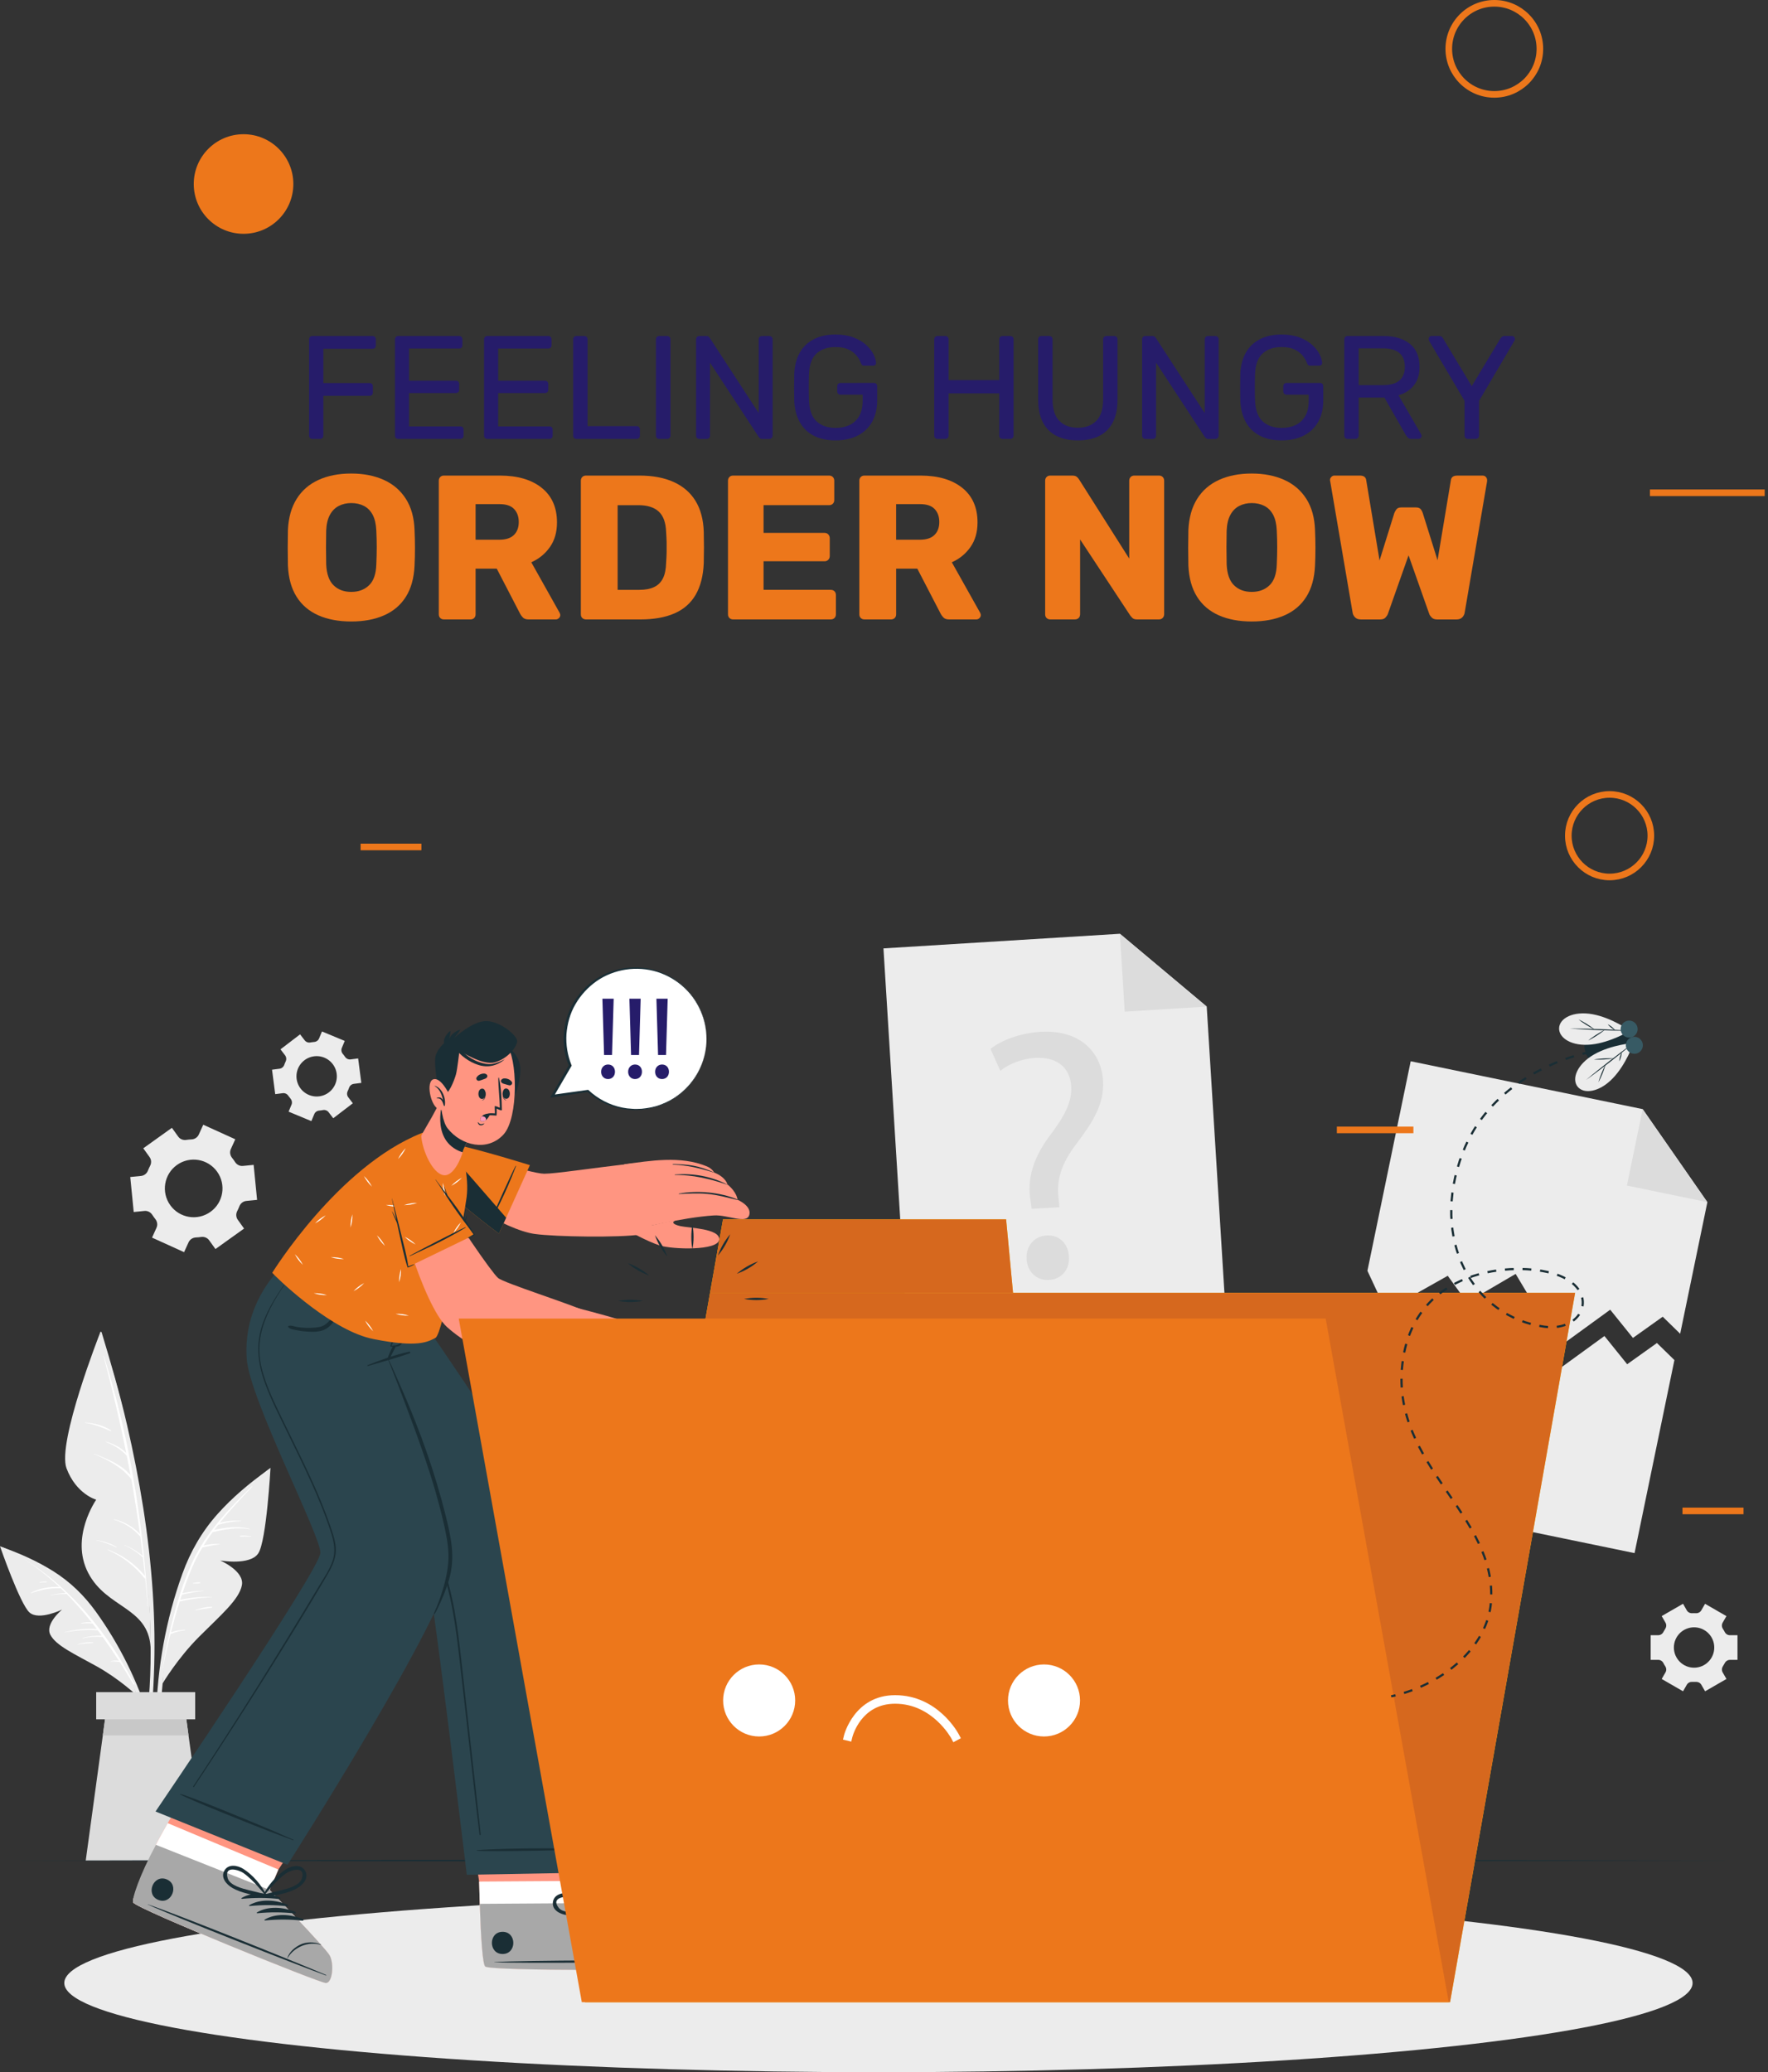 <svg xmlns="http://www.w3.org/2000/svg" xmlns:xlink="http://www.w3.org/1999/xlink" version="1.1" id="Layer_1" x="0px" y="0px" style="enable-background:new 0 0 1125 2436;" xml:space="preserve" viewBox="153.4 593.5 802.45 940.57">
<rect x="153.4" y="593.5" width="802.45" height="940.57" fill="#333333" stroke="none"/>
<style type="text/css">
	.st0{opacity:0.76;fill:url(#SVGID_1_);}
	.st1{fill:#261C6A;}
	.st2{fill:#EAEAEA;}
	.st3{fill:#ED771B;}
	.st4{fill:none;stroke:#ED771B;stroke-width:3;stroke-miterlimit:10;}
	.st5{fill:none;stroke:#261C6A;stroke-width:3;stroke-miterlimit:10;}
	.st6{fill:#ECECEC;}
	.st7{fill:#DCDCDC;}
	.st8{fill:#FFFFFF;}
	.st9{fill:#C8C8C8;}
	.st10{fill:#1A2E35;}
	.st11{fill:#FF9581;}
	.st12{fill:#A8A8A8;}
	.st13{fill:#2B454E;}
	.st14{fill:none;stroke:#FFA89E;stroke-width:0;stroke-linecap:round;stroke-linejoin:round;}
	.st15{fill:#FF99BC;}
	.st16{fill:#FFC800;}
	.st17{fill:#D6681E;}
	.st18{fill:none;stroke:#1A2E35;stroke-miterlimit:10;}
	.st19{fill:none;stroke:#1A2E35;stroke-miterlimit:10;stroke-dasharray:3.995,3.995;}
	.st20{fill:#375A64;}
</style>
<g>
	<polygon class="st6" points="928.33,1139.17 915.99,1198.89 908.06,1191.15 894.55,1200.78 884.23,1187.97 861.08,1204.8    841.31,1171.72 819.24,1184.64 810.49,1172.57 782.47,1188.36 774.04,1170.31 793.68,1075.2 898.97,1096.93  "/>
	<polygon class="st7" points="898.97,1096.94 928.33,1139.16 891.81,1131.62  "/>
	<polygon class="st6" points="913.37,1210.83 895.28,1298.45 753.47,1269.18 771.42,1182.25 779.85,1200.3 807.87,1184.51    816.62,1196.58 838.68,1183.65 858.46,1216.74 881.61,1199.91 891.93,1212.72 905.44,1203.09  "/>
</g>
<g>
	<polygon class="st6" points="710.39,1200.56 565.86,1209.5 554.38,1023.97 661.69,1017.33 701.1,1050.38  "/>
	<polygon class="st7" points="661.69,1017.33 701.1,1050.38 663.88,1052.69  "/>
	<g>
		<path class="st7" d="M621.63,1142.16l-0.56-4.18c-1.46-8.67,0.92-18.37,8.45-28.52c6.79-8.97,10.48-15.5,10.08-22.78    c-0.46-8.24-5.94-13.45-16.13-13.04c-5.82,0.33-12.17,2.63-16.04,5.93l-4.45-9.97c5.12-4.18,14.19-7.28,22.75-7.76    c18.59-1.04,27.64,9.96,28.32,22.25c0.62,10.99-5.08,19.26-12.33,28.9c-6.64,8.8-8.83,16.06-7.88,24.28l0.4,4.19L621.63,1142.16z     M619.34,1164.99c-0.33-5.98,3.47-10.41,9.13-10.73c5.66-0.32,9.77,3.67,10.11,9.65c0.32,5.66-3.16,10.23-9.14,10.56    C623.78,1174.79,619.66,1170.65,619.34,1164.99z"/>
	</g>
</g>
<g>
	<path class="st6" d="M260.19,1110.61l-14.54-6.6l-2.02,4.45c-0.59,1.31-1.88,2.15-3.31,2.21c-0.79,0.04-1.59,0.11-2.38,0.23   c-1.42,0.22-2.84-0.35-3.67-1.52l-2.85-3.97l-12.99,9.3l2.85,3.97c0.84,1.17,0.92,2.69,0.26,3.97c-0.37,0.71-0.7,1.44-0.99,2.18   c-0.52,1.34-1.73,2.29-3.16,2.43l-4.87,0.48l1.57,15.89l4.88-0.49c1.43-0.14,2.79,0.57,3.56,1.78c0.21,0.33,0.43,0.65,0.66,0.97   c0.23,0.32,0.47,0.63,0.71,0.94c0.89,1.12,1.13,2.62,0.54,3.93l-2.03,4.49l14.54,6.6l2.03-4.46c0.59-1.31,1.88-2.14,3.32-2.21   c0.79-0.03,1.58-0.11,2.37-0.23c1.42-0.21,2.83,0.36,3.67,1.52l2.85,3.97l12.99-9.3l-2.85-3.98c-0.83-1.16-0.92-2.69-0.26-3.96   c0.37-0.71,0.69-1.43,0.98-2.17c0.52-1.34,1.72-2.29,3.16-2.43l4.88-0.48l-1.57-15.89l-4.88,0.48c-1.43,0.14-2.78-0.57-3.55-1.78   c-0.21-0.33-0.43-0.66-0.67-0.98c-0.23-0.32-0.47-0.63-0.71-0.94c-0.9-1.13-1.14-2.64-0.54-3.95L260.19,1110.61z M251.94,1125.31   c4.21,5.87,2.86,14.04-3.01,18.24c-5.87,4.21-14.05,2.87-18.25-3.01c-4.21-5.87-2.86-14.05,3.02-18.26   C239.56,1118.08,247.73,1119.44,251.94,1125.31z"/>
	<path class="st6" d="M917.29,1321.44l-9.69,5.59l1.71,2.97c0.5,0.87,0.46,1.94-0.09,2.79c-0.3,0.47-0.58,0.95-0.84,1.45   c-0.46,0.9-1.36,1.47-2.36,1.47h-3.42v11.19h3.42c1,0,1.91,0.58,2.36,1.47c0.25,0.5,0.53,0.98,0.84,1.45   c0.55,0.84,0.6,1.92,0.09,2.79l-1.71,2.97l9.69,5.59l1.71-2.98c0.5-0.87,1.46-1.35,2.47-1.3c0.27,0.01,0.55,0.02,0.82,0.02   c0.28,0,0.55-0.01,0.82-0.02c1-0.05,1.96,0.43,2.46,1.29l1.73,2.99l9.69-5.59l-1.71-2.97c-0.5-0.87-0.45-1.95,0.1-2.79   c0.3-0.46,0.58-0.95,0.84-1.44c0.46-0.89,1.36-1.47,2.36-1.47H942v-11.19h-3.43c-1,0-1.91-0.57-2.36-1.47   c-0.25-0.5-0.53-0.98-0.84-1.44c-0.55-0.84-0.6-1.92-0.1-2.79l1.71-2.97l-9.69-5.59l-1.72,2.97c-0.5,0.87-1.46,1.35-2.46,1.3   c-0.27-0.01-0.55-0.02-0.83-0.02c-0.28,0-0.55,0.01-0.82,0.02c-1.01,0.05-1.97-0.43-2.47-1.3L917.29,1321.44z M922.3,1332.13   c5.06,0,9.16,4.1,9.16,9.16c0,5.06-4.1,9.17-9.16,9.17s-9.17-4.11-9.17-9.17C913.13,1336.23,917.23,1332.13,922.3,1332.13z"/>
	<path class="st6" d="M289.6,1062.99l-8.89,6.8l2.08,2.72c0.61,0.8,0.7,1.87,0.27,2.78c-0.24,0.5-0.46,1.02-0.64,1.54   c-0.34,0.95-1.16,1.63-2.15,1.76l-3.4,0.44l1.44,11.1l3.4-0.44c1-0.13,1.97,0.32,2.53,1.15c0.32,0.46,0.66,0.91,1.02,1.33   c0.65,0.77,0.84,1.82,0.45,2.75l-1.32,3.16l10.33,4.29l1.32-3.18c0.39-0.93,1.27-1.53,2.28-1.61c0.27-0.02,0.55-0.05,0.82-0.09   c0.27-0.04,0.54-0.08,0.81-0.13c0.99-0.18,1.99,0.17,2.6,0.97l2.1,2.74l8.89-6.8l-2.08-2.73c-0.61-0.8-0.7-1.87-0.26-2.78   c0.24-0.5,0.46-1.01,0.64-1.54c0.34-0.95,1.16-1.63,2.15-1.76l3.4-0.44l-1.44-11.1l-3.4,0.44c-1,0.13-1.97-0.32-2.53-1.15   c-0.31-0.46-0.65-0.9-1.01-1.32c-0.66-0.77-0.84-1.82-0.46-2.75l1.32-3.17l-10.33-4.29l-1.32,3.17c-0.39,0.93-1.27,1.53-2.27,1.6   c-0.27,0.02-0.55,0.05-0.83,0.09c-0.27,0.04-0.54,0.08-0.81,0.13c-0.99,0.18-2-0.17-2.62-0.97L289.6,1062.99z M295.94,1072.95   c5.02-0.65,9.61,2.88,10.27,7.9c0.65,5.02-2.88,9.62-7.9,10.27c-5.02,0.65-9.62-2.89-10.28-7.91   C287.38,1078.2,290.92,1073.61,295.94,1072.95z"/>
</g>
<g>
	<g>
		<path class="st6" d="M223.25,1353.74c0.51-12.47,0.3-24.96-0.51-37.42c-1.69-25.68-5.91-51.17-11.72-76.23    c-3.27-14.11-7.29-27.98-11.49-41.83c-0.13-0.42-0.79-0.3-0.68,0.14c12.97,48.84,23.61,99.23,22.88,150    c-0.21,14.21-1.85,28.16-3.2,42.28c-0.04,0.38,0.59,0.53,0.67,0.14C221.88,1378.74,222.75,1366.08,223.25,1353.74z"/>
		<path class="st6" d="M198.85,1198.4c0,0-19.65,49.87-15.25,61.59c4.4,11.72,13.47,14.22,13.47,14.22s-12.02,17.16-3.62,33.26    c8.4,16.1,27.06,15.34,28.3,33.59C221.75,1341.06,222.79,1264.75,198.85,1198.4z"/>
		<path class="st8" d="M219.62,1309.55c0.02-0.08,0.02-0.17-0.02-0.26c-2.76-33.91-8.77-67.71-19.06-100.32    c-0.03-0.1-0.19-0.07-0.16,0.03c3.89,14.59,7.36,29.25,10.32,44c-2.55-2.63-5.89-4.14-9.38-5.23c-0.07-0.02-0.1,0.07-0.04,0.1    c3.63,1.57,7.12,3.39,9.68,6.47c0.57,2.89,1.14,5.78,1.67,8.68c-4.39-4.91-10.48-7.34-16.57-9.66c-0.09-0.03-0.13,0.1-0.05,0.13    c6.35,2.58,12.67,5.91,16.97,11.38c1.5,8.28,2.81,16.58,3.95,24.91c-3.21-3.35-7.17-5.61-11.72-6.71    c-0.14-0.03-0.21,0.17-0.07,0.21c4.67,1.34,8.68,3.96,11.88,7.61c0.02,0.03,0.05,0.04,0.07,0.06c0.39,2.93,0.76,5.86,1.11,8.8    c-2.47-2.11-5.2-3.71-8.21-4.95c-0.08-0.03-0.12,0.09-0.04,0.13c3.06,1.3,5.8,3.18,8.22,5.44c0.03,0.03,0.07,0.03,0.1,0.04    c0.33,2.79,0.65,5.59,0.94,8.39c-4.5-5.43-10.07-9.36-16.66-11.9c-0.13-0.05-0.2,0.15-0.07,0.2c6.41,2.79,12.06,7.2,16.42,12.64    c0.12,0.15,0.28,0.17,0.41,0.13c0.42,4.29,0.8,8.59,1.12,12.9c0,0.06,0.1,0.06,0.1,0    C220.28,1318.36,219.97,1313.96,219.62,1309.55z"/>
		<path class="st8" d="M203.83,1242.82c-3.41-2.34-7.74-3.34-11.8-3.68c-0.1-0.01-0.11,0.14-0.01,0.15    c4.23,0.63,7.78,2.16,11.67,3.81C203.86,1243.17,203.98,1242.92,203.83,1242.82z"/>
		<path class="st8" d="M206.22,1295.62c-2.7-1.62-5.77-2.53-8.86-3.03c-0.11-0.02-0.12,0.15-0.01,0.17    c3.14,0.57,5.91,1.68,8.77,3.07C206.23,1295.89,206.33,1295.69,206.22,1295.62z"/>
	</g>
	<g>
		<path class="st6" d="M274.9,1260.81c-8.19,5.76-16.06,12.4-22.74,19.88c-7.12,7.97-12.32,17.01-15.95,27.05    c-7.43,20.56-11.51,42.83-11.88,64.69c-0.21,12.25,0.88,24.4,3.5,36.38c0.1,0.44,0.75,0.31,0.68-0.13    c-3.2-21.07-3.09-42.56,0.36-63.59c3.38-20.63,8.68-43.07,21.79-59.84c7.14-9.13,16.04-16.31,24.85-23.73    C275.97,1261.12,275.38,1260.47,274.9,1260.81z"/>
		<path class="st6" d="M227.22,1357.57c0,0,6.75-11.36,16.58-21.19c9.83-9.83,18.11-16.81,19.38-23.31    c1.28-6.5-9.85-11.28-9.85-11.28s13.6,2.44,17.32-3.27c3.72-5.71,5.52-38.77,5.52-38.77s-24.74,17.67-36.27,42.43    C228.38,1326.94,227.22,1357.57,227.22,1357.57z"/>
		<path class="st8" d="M267.62,1268.22c-10.41,10.23-20.89,21.12-27.02,34.56c-2.1,4.61-3.89,9.38-5.47,14.25    c0,0.01,0,0.02-0.01,0.02c-0.32,0.98-0.64,1.95-0.93,2.94c-0.03,0.05-0.05,0.1-0.05,0.16c-3.03,10.03-5.17,20.41-7.03,30.54    c-0.01,0.07,0.09,0.1,0.1,0.03c1.07-5.16,2.24-10.37,3.56-15.56c0.05,0,0.1-0.01,0.15-0.03c2.1-0.88,4.22-1.44,6.49-1.65    c0.15-0.01,0.14-0.27-0.01-0.26c-2.19,0.11-4.34,0.49-6.42,1.17c1.2-4.68,2.5-9.35,3.97-13.96c4.78-1.17,9.76-1.8,14.68-1.92    c0.05,0,0.06-0.08,0.01-0.08c-4.95-0.23-9.61,0.2-14.43,1.22c0.25-0.79,0.52-1.58,0.78-2.36c3.23-0.74,6.47-1.35,9.77-1.65    c0.06-0.01,0.05-0.11-0.01-0.11c-3.23,0.09-6.42,0.43-9.56,1.16c1.35-3.98,2.8-7.91,4.42-11.74c1.34-3.16,2.92-6.17,4.67-9.07    c2.65-0.6,5.21-1.17,7.92-1.41c0.08-0.01,0.07-0.13-0.01-0.13c-2.46-0.16-5.03,0.02-7.41,0.73c1.3-2.1,2.67-4.16,4.13-6.16    c0,0,0,0,0,0c5.55-1.23,11.17-2.37,16.85-1.3c0.1,0.02,0.13-0.15,0.04-0.17c-5.4-1.42-10.77-0.6-16.14,0.46    c0.59-0.78,1.19-1.55,1.79-2.32c3.41-1.05,6.79-1.56,10.37-1.63c0.07,0,0.08-0.11,0.01-0.11c-3.26-0.31-6.51,0-9.67,0.86    c4.59-5.7,9.65-11.05,14.66-16.35C268.04,1268.12,267.86,1267.98,267.62,1268.22z"/>
		<path class="st8" d="M267.34,1290.76c-1.63-0.17-3.29-0.36-4.92-0.17c-0.2,0.02-0.18,0.34,0.02,0.35    c1.63,0.05,3.26-0.07,4.89,0.01C267.45,1290.96,267.46,1290.77,267.34,1290.76z"/>
		<path class="st8" d="M249.53,1322.83c-2.6-0.03-5.2,0.67-7.63,1.53c-0.06,0.02-0.03,0.12,0.04,0.11c2.52-0.6,5.07-0.84,7.61-1.26    C249.76,1323.17,249.75,1322.83,249.53,1322.83z"/>
		<path class="st8" d="M244.19,1311.75c-1.06-0.06-2.2,0.13-3.24,0.29c-0.11,0.02-0.1,0.19,0.01,0.19c1.05,0.02,2.21,0.05,3.24-0.15    C244.39,1312.05,244.38,1311.76,244.19,1311.75z"/>
	</g>
	<g>
		<path class="st6" d="M154.68,1295.9c7.96,2.77,15.86,6.33,23,10.83c7.61,4.8,13.9,10.92,19.16,18.2    c10.77,14.92,19.21,32.01,24.57,49.6c3,9.87,4.93,19.95,5.57,30.25c0.02,0.37-0.53,0.43-0.58,0.05    c-2.28-17.79-7.34-35.16-14.99-51.38c-7.5-15.91-16.98-32.85-31.47-43.39c-7.89-5.74-16.75-9.49-25.59-13.47    C153.89,1296.39,154.22,1295.73,154.68,1295.9z"/>
		<path class="st6" d="M215.63,1363.18c0,0-8.09-7.64-18.31-13.32c-10.23-5.68-18.54-9.42-21.08-14.38    c-2.54-4.96,5.36-11.41,5.36-11.41s-10.44,5.12-14.77,1.36c-4.33-3.76-13.43-30.1-13.43-30.1s24.11,8.58,39.16,25.95    C207.62,1338.66,215.63,1363.18,215.63,1363.18z"/>
		<path class="st8" d="M214.38,1357.75c-12.06-22.63-28.15-43.11-50.19-56.62c-0.01-0.01-0.02,0.01-0.01,0.01    c5.8,3.7,11.15,7.96,16.14,12.63c-4.46-0.12-9.01,0.59-12.96,2.74c-0.09,0.05-0.02,0.17,0.07,0.14c4.41-1.49,8.65-2.47,13.34-2.25    c0.06,0,0.11-0.03,0.15-0.06c0.78,0.74,1.55,1.5,2.32,2.26c-2.32,0.1-4.67,0.43-6.93,0.92c-0.06,0.01-0.04,0.11,0.02,0.1    c2.45-0.47,4.83-0.64,7.32-0.6c4.04,4.06,7.8,8.4,11.37,12.91c-1.61-0.23-3.3-0.1-4.84,0.35c-0.11,0.03-0.08,0.2,0.04,0.18    c1.76-0.22,3.43-0.19,5.17-0.07c0.66,0.84,1.33,1.68,1.97,2.53c-4.96-0.3-9.81,0.18-14.63,1.42c-0.07,0.02-0.05,0.13,0.02,0.11    c4.97-0.98,9.98-1.29,15.03-0.98c0.61,0.82,1.2,1.65,1.8,2.48c-2.96-0.09-5.83,0.28-8.71,1c-0.11,0.03-0.08,0.2,0.03,0.17    c2.97-0.68,5.98-0.85,9.02-0.7c2.59,3.57,5.08,7.23,7.47,10.92c-1.26-0.26-2.59-0.12-3.82,0.23c-0.07,0.02-0.05,0.11,0.02,0.1    c1.42-0.17,2.74,0.02,4.14,0.2c2.15,3.34,4.22,6.72,6.21,10.11C214.07,1358.26,214.54,1358.05,214.38,1357.75z"/>
		<path class="st8" d="M195.62,1338.97c-2.36-0.2-4.75,0.17-7,0.86c-0.06,0.02-0.05,0.12,0.02,0.1c2.32-0.43,4.62-0.59,6.97-0.71    C195.76,1339.21,195.79,1338.99,195.62,1338.97z"/>
		<path class="st8" d="M174.59,1311.39c-1.07-0.12-2.18,0.02-3.23,0.19c-0.13,0.02-0.09,0.2,0.04,0.19    c1.06-0.11,2.11-0.07,3.17-0.11C174.74,1311.66,174.77,1311.41,174.59,1311.39z"/>
	</g>
	<g>
		<g>
			<polygon class="st7" points="246.73,1438.02 192.31,1438.02 200.07,1381.18 202.05,1366.61 236.99,1366.61 238.97,1381.18    "/>
			<polygon class="st9" points="238.97,1381.18 200.07,1381.18 202.05,1366.61 236.99,1366.61    "/>
		</g>
		<rect x="197.06" y="1361.55" class="st7" width="44.93" height="12.34"/>
	</g>
</g>
<g>
	<path class="st10" d="M157.71,1438.02c251.02-0.61,532.6-0.62,783.61,0C690.31,1438.64,408.73,1438.63,157.71,1438.02   L157.71,1438.02z"/>
</g>
<g>
	<ellipse class="st6" cx="552.1" cy="1493.58" rx="369.52" ry="40.49"/>
</g>
<g>
	<g>
		<g>
			<g>
				<path class="st11" d="M466.08,1486.87c-3,1.02-89.11,1.32-92.4-0.74c-1.25-0.78-2.03-13.31-2.53-28.49      c-0.11-3.28-0.2-6.66-0.28-10.1l-6.98-45.92l57.56-0.37l5.43,45.93l-0.22,10.1c0,0,33.02,14.63,36.38,17.28      C466.39,1477.21,469.08,1485.85,466.08,1486.87z"/>
				<path class="st8" d="M466.08,1486.87c-3,1.02-89.11,1.32-92.4-0.74c-1.52-0.95-2.35-19.26-2.81-38.59l56.01-0.36l-0.22,10.1      c0,0,33.02,14.63,36.38,17.28C466.39,1477.21,469.08,1485.85,466.08,1486.87z"/>
				<g>
					<path class="st12" d="M466.08,1486.87c-3,1.02-89.11,1.32-92.4-0.74c-1.25-0.78-2.03-13.31-2.53-28.49l55.51-0.36       c0,0,33.02,14.63,36.38,17.28C466.39,1477.21,469.08,1485.85,466.08,1486.87z"/>
					<g>
						<g>
							<path class="st10" d="M464.83,1483.43c-14.43-0.3-72.68-0.17-86.97,0.63c-0.12,0.01-0.12,0.09,0,0.09         c14.3,0.61,72.55,0,86.97-0.48C465.14,1483.66,465.14,1483.44,464.83,1483.43z"/>
							<path class="st10" d="M457.49,1471.48c-3.42-0.13-6.76,1.51-8.62,3.55c-1.79,1.96-3.31,4.72-3.2,7.72         c0,0.09,0.16,0.09,0.17,0c0.8-5.65,5.92-10.63,11.65-11.09C457.61,1471.65,457.61,1471.49,457.49,1471.48z"/>
							<path class="st10" d="M432.26,1458.7c-5.78-0.06-12.47,2-16.04,6.74c-0.14,0.18,0.12,0.38,0.3,0.29         c5.21-2.71,10.17-4.73,15.85-6.32C432.76,1459.3,432.68,1458.7,432.26,1458.7z"/>
							<path class="st10" d="M436.73,1460.42c-5.78-0.06-12.47,2-16.04,6.74c-0.14,0.18,0.12,0.38,0.3,0.29         c5.21-2.71,10.17-4.73,15.85-6.32C437.23,1461.02,437.14,1460.42,436.73,1460.42z"/>
							<path class="st10" d="M441.19,1462.14c-5.78-0.06-12.47,2-16.04,6.74c-0.14,0.18,0.12,0.38,0.3,0.29         c5.21-2.71,10.17-4.73,15.85-6.32C441.7,1462.74,441.61,1462.15,441.19,1462.14z"/>
							<path class="st10" d="M445.66,1463.87c-5.78-0.06-12.47,2-16.04,6.74c-0.14,0.18,0.12,0.38,0.3,0.29         c5.21-2.71,10.17-4.73,15.85-6.32C446.16,1464.46,446.07,1463.87,445.66,1463.87z"/>
							<path class="st10" d="M381.49,1470.34c-6.48,0.04-6.43,10.11,0.06,10.07C388.03,1480.37,387.98,1470.3,381.49,1470.34z"/>
						</g>
						<path class="st10" d="M438.45,1443.26c-2.93-2.41-6.61-0.03-8.4,2.49c-2.91,4.09-4.89,9.81-5.2,14.79        c-0.01,0.12,0.09,0.17,0.18,0.16c0.12,0.41,0.62,0.76,1.04,0.46c4.1-2.86,8.84-5.41,11.95-9.44        C439.83,1449.37,441.22,1445.54,438.45,1443.26z M431.41,1455.56c-1.98,1.46-4.03,2.8-5.96,4.33        c1.02-2.88,1.91-5.79,3.23-8.57c0.63-1.33,1.29-2.67,2.1-3.9c1.25-1.91,6.9-6.76,7.5-0.48        C438.6,1450.41,433.77,1453.83,431.41,1455.56z"/>
						<path class="st10" d="M410.51,1462.74c5.03,0.75,10.22-0.7,15.16-1.48c0.51-0.08,0.63-0.67,0.43-1.05        c0.07-0.06,0.11-0.16,0.02-0.24c-3.67-3.38-9.07-6.12-14-7.06c-3.04-0.57-7.34,0.26-7.78,4.03        C403.91,1460.5,407.57,1462.29,410.51,1462.74z M407.01,1459.46c-3.93-4.94,3.51-5.37,5.74-4.85        c1.43,0.33,2.85,0.84,4.22,1.36c2.87,1.09,5.53,2.57,8.27,3.94c-2.45,0.24-4.86,0.68-7.3,1.01        C415.02,1461.3,409.17,1462.18,407.01,1459.46z"/>
					</g>
				</g>
			</g>
			<g>
				<path class="st13" d="M279.31,1189.33c0,0,66.84,113.71,68.63,121.7c2.75,12.27,17.33,133.42,17.33,133.42l69.55-1.25      c0,0-11.99-106.82-23.34-142.01c-8.18-25.35-67.17-109.42-67.17-109.42L279.31,1189.33z"/>
				<g>
					<path class="st10" d="M428.5,1432.54c-9.99-0.07-45.38-0.47-58.68,0.77c-0.1,0.01-0.1,0.18,0,0.19       c4.58,0.66,48.7-0.37,58.68-0.69C428.69,1432.81,428.68,1432.54,428.5,1432.54z"/>
					<path class="st10" d="M290.72,1199.77c4.38,6.87,9,13.6,13.48,20.41c4.48,6.81,8.95,13.64,13.35,20.5       c8.81,13.71,17.38,27.57,25.8,41.51c3.95,6.54,7.71,13.14,10.42,20.27c2.69,7.07,4.51,14.42,5.87,21.83       c1.36,7.46,2.26,15,3.11,22.54c0.9,8.02,1.79,16.05,2.69,24.07c1.83,16.42,3.67,32.83,5.5,49.25c0.22,2.01,0.44,4.03,0.65,6.04       c0.03,0.29-0.5,0.35-0.54,0.06c-2.05-16.31-3.75-32.67-5.61-49.01c-0.93-8.13-1.85-16.26-2.78-24.39       c-0.86-7.56-1.68-15.13-2.85-22.65c-1.15-7.39-2.65-14.75-4.9-21.9c-2.35-7.47-5.68-14.49-9.62-21.28       c-8.06-13.9-16.59-27.56-25.12-41.19c-8.61-13.75-17.28-27.45-26.28-40.96c-1.11-1.67-2.23-3.33-3.38-4.97       C290.41,1199.76,290.63,1199.64,290.72,1199.77z"/>
				</g>
			</g>
		</g>
		<g>
			<g>
				<path class="st11" d="M301.22,1493.58c-3.17-0.19-85.05-33.37-87.33-36.51c-0.08-0.11-0.12-0.31-0.13-0.61      c0.02-2.82,5.69-12.67,10.42-25.6c0.3-0.83,2.41-4.66,5.34-9.84c8.06-14.21,22.33-38.56,22.33-38.56l53.52,21.26l-25.62,38.35      l-3.99,9.28c0,0,25.12,25.96,27.24,29.67C305.12,1484.73,304.38,1493.76,301.22,1493.58z"/>
				<path class="st8" d="M301.22,1493.58c-3.17-0.19-85.05-33.37-87.33-36.51c-0.08-0.11-0.12-0.31-0.13-0.61      c0.02-2.82,5.69-12.67,10.42-25.6c0.3-0.83,2.41-4.66,5.34-9.84l50.23,21.05l-3.99,9.28c0,0,25.12,25.96,27.24,29.67      C305.12,1484.73,304.38,1493.76,301.22,1493.58z"/>
				<g>
					<path class="st12" d="M301.21,1493.57c-3.17-0.18-85.05-33.36-87.32-36.51c-0.87-1.19,2.79-12.37,10.29-26.2l51.59,20.49       c0,0,25.12,25.95,27.24,29.67C305.13,1484.74,304.38,1493.76,301.21,1493.57z"/>
					<g>
						<g>
							<path class="st10" d="M301.35,1489.91c-13.27-5.7-67.31-27.42-80.86-32.04c-0.11-0.04-0.14,0.04-0.03,0.08         c13.03,5.93,67.25,27.22,80.8,32.18C301.55,1490.24,301.63,1490.03,301.35,1489.91z"/>
							<path class="st10" d="M299.03,1476.09c-3.13-1.4-6.84-1.14-9.33,0.06c-2.39,1.15-4.84,3.14-5.86,5.95         c-0.03,0.08,0.12,0.14,0.16,0.06c2.87-4.94,9.48-7.63,14.96-5.91C299.07,1476.29,299.13,1476.14,299.03,1476.09z"/>
							<path class="st10" d="M280.43,1454.77c-5.33-2.22-12.31-2.82-17.4,0.23c-0.2,0.12-0.03,0.4,0.17,0.38         c5.85-0.56,11.2-0.57,17.06,0.09C280.68,1455.51,280.82,1454.93,280.43,1454.77z"/>
							<path class="st10" d="M283.93,1458.04c-5.33-2.22-12.31-2.82-17.4,0.23c-0.2,0.12-0.03,0.4,0.17,0.38         c5.85-0.56,11.2-0.57,17.06,0.09C284.17,1458.79,284.31,1458.2,283.93,1458.04z"/>
							<path class="st10" d="M287.42,1461.31c-5.33-2.22-12.31-2.82-17.4,0.23c-0.2,0.12-0.03,0.4,0.17,0.38         c5.85-0.56,11.2-0.57,17.06,0.09C287.66,1462.06,287.8,1461.47,287.42,1461.31z"/>
							<path class="st10" d="M290.91,1464.59c-5.33-2.22-12.31-2.82-17.4,0.23c-0.2,0.12-0.03,0.4,0.17,0.38         c5.85-0.56,11.2-0.57,17.06,0.09C291.16,1465.33,291.3,1464.75,290.91,1464.59z"/>
							<path class="st10" d="M229,1446.51c-6.02-2.39-9.75,6.96-3.72,9.36C231.3,1458.27,235.03,1448.91,229,1446.51z"/>
						</g>
						<path class="st10" d="M291.96,1442.78c-1.81-3.34-6.11-2.51-8.72-0.84c-4.23,2.7-8.22,7.26-10.37,11.76        c-0.05,0.11,0.02,0.19,0.11,0.22c-0.04,0.43,0.29,0.93,0.79,0.82c4.88-1.11,10.23-1.7,14.62-4.27        C290.95,1448.97,293.68,1445.94,291.96,1442.78z M280.82,1451.54c-2.38,0.6-4.78,1.09-7.15,1.78        c2.03-2.29,3.95-4.65,6.21-6.74c1.08-0.99,2.2-1.99,3.41-2.83c1.87-1.3,8.93-3.68,7.13,2.37        C289.42,1449.46,283.66,1450.82,280.82,1451.54z"/>
						<path class="st10" d="M258.75,1450.35c4.38,2.59,9.73,3.19,14.6,4.31c0.51,0.12,0.83-0.39,0.79-0.82        c0.09-0.03,0.16-0.11,0.11-0.22c-2.14-4.51-6.11-9.08-10.33-11.79c-2.61-1.67-6.9-2.52-8.73,0.82        C253.48,1445.8,256.19,1448.84,258.75,1450.35z M256.74,1446c-1.79-6.05,5.27-3.66,7.14-2.35c1.2,0.84,2.32,1.85,3.4,2.84        c2.25,2.09,4.16,4.46,6.19,6.75c-2.36-0.7-4.76-1.19-7.14-1.8C263.48,1450.72,257.72,1449.34,256.74,1446z"/>
					</g>
				</g>
			</g>
			<g>
				<path class="st13" d="M283.89,1439.92l-59.9-24.19c0,0,74.27-109.21,74.82-117.34c0.49-7.2-32.14-69.86-33.42-88.12      c-1.39-19.71,8.1-34.96,18.53-44.42l61.8,26.27c0,0-6.52,10.43-16.8,16.24c0,0,31.69,72.43,29.89,94.69      C357,1325.45,283.89,1439.92,283.89,1439.92z"/>
				<g>
					<path class="st10" d="M286.55,1428.53c-8.66-3.72-6.12-2.78-14.83-6.41c-4.26-1.78-32.26-13.42-36.52-14.37       c-0.09-0.02-0.15,0.13-0.07,0.18c3.73,2.28,31.93,13.43,36.22,15.12c8.77,3.46,6.29,2.37,15.1,5.73       C286.61,1428.85,286.71,1428.6,286.55,1428.53z"/>
					<g>
						<path class="st10" d="M339.09,1207.04c-6.44,1.38-12.75,3.66-18.82,6.1c-0.24,0.1-0.13,0.45,0.13,0.38        c6.32-1.84,12.74-3.57,18.94-5.75C339.83,1207.6,339.59,1206.93,339.09,1207.04z"/>
						<path class="st10" d="M331.76,1204.5c-0.61,1.06-1.13,2.18-1.59,3.31c-0.36,0.88-0.82,1.82-0.81,2.78        c0,0.19,0.25,0.23,0.37,0.12c0.72-0.71,1.1-1.74,1.55-2.62c0.53-1.02,1.08-2.03,1.57-3.06        C333.18,1204.33,332.14,1203.84,331.76,1204.5z"/>
						<path class="st10" d="M332.51,1198.69c0.38-0.95,0.76-1.9,1.16-2.84c0.41-0.97,0.89-1.94,1.23-2.94        c0.05-0.16,0.3-0.05,0.24,0.11c-0.38,0.95-0.62,1.97-0.93,2.95c-0.3,0.98-0.62,1.96-0.95,2.94c-0.61,1.82-1.35,3.62-2.13,5.38        c1.01-0.01,2.05-0.06,2.97-0.52c1-0.5,1.6-1.56,2.09-2.51c0.54-1.06,1.05-2.15,1.61-3.21c0.62-1.17,1.31-2.32,1.71-3.59        c0.05-0.16,0.3-0.05,0.24,0.11c-0.93,2.61-1.85,5.22-3.29,7.62c-0.57,0.94-1.03,1.93-2.08,2.3c-1.13,0.4-2.36,0.32-3.53,0.24        c-0.14,0.04-0.33-0.05-0.28-0.23C331.14,1202.54,331.76,1200.57,332.51,1198.69z"/>
					</g>
					<path class="st10" d="M329.88,1210.72c2.2,4.66,4.13,9.29,6.18,13.93c2.01,4.53,3.88,9.12,5.71,13.73       c3.69,9.31,6.99,18.8,9.88,28.38c1.43,4.74,2.75,9.52,3.95,14.33c1.2,4.82,2.36,9.7,2.86,14.65c0.5,4.97,0.14,9.88-1.24,14.69       c-1.4,4.87-3.26,9.13-5.45,13.69c-1.34,2.79-1.81,2.41-1.15,1c1.84-3.99,6.67-16.09,6.32-26.26       c-0.17-4.91-1.18-9.74-2.28-14.51c-1.13-4.87-2.41-9.7-3.8-14.5c-2.75-9.46-6.01-18.72-9.36-27.98       c-1.88-5.18-3.9-10.32-5.8-15.49c-1.92-5.21-3.9-9.9-6.03-15.59C329.6,1210.67,329.81,1210.58,329.88,1210.72z"/>
					<path class="st10" d="M284.4,1195.34c1.07-0.4,2.56,0.26,3.66,0.44c1.4,0.24,2.82,0.38,4.24,0.43c1.4,0.05,2.82-0.01,4.21-0.14       c1.4-0.14,2.82-0.31,4.03-1.07c2.04-1.28,3.76-3.52,5.14-5.46c1.52-2.13,3.1-4.57,4.01-7.04c0.06-0.15,0.27-0.05,0.23,0.1       c-0.45,1.44-0.79,2.88-1.36,4.29c-0.54,1.32-1.24,2.58-1.98,3.8c-1.38,2.27-2.97,4.7-5.34,6.05c-2.49,1.42-5.69,1.33-8.46,1.17       c-1.6-0.09-3.2-0.3-4.77-0.64c-1.13-0.24-3.04-0.42-3.77-1.42C284.12,1195.69,284.19,1195.42,284.4,1195.34z"/>
					<path class="st10" d="M241.09,1404.32c9.85-14.9,19.51-29.92,29-45.06c9.51-15.17,18.85-30.45,28.06-45.81       c2.2-3.67,4.75-7.34,6.17-11.41c1.54-4.42,0.67-8.71-0.73-13.04c-2.56-7.94-5.75-15.66-9.2-23.25       c-3.45-7.61-7.17-15.1-10.83-22.62c-3.63-7.45-7.49-14.93-10.24-22.77c-2.63-7.48-3.63-15.24-1.61-23.01       c2-7.7,6.33-14.62,10.86-21.07c1.19-1.7,2.41-3.39,3.61-5.09c0.09-0.13,0.29,0.03,0.19,0.16c-4.98,6.73-9.85,13.85-12.77,21.75       c-1.44,3.9-2.38,8.01-2.47,12.18c-0.09,4.23,0.7,8.43,1.95,12.46c2.42,7.83,6.25,15.25,9.81,22.61       c3.64,7.53,7.39,15,10.9,22.59c3.54,7.63,6.84,15.38,9.56,23.35c1.21,3.55,2.56,7.26,2.48,11.06       c-0.09,4.16-2.07,7.91-4.13,11.42c-8.96,15.28-18.26,30.37-27.67,45.37c-9.45,15.06-19.09,30-28.88,44.84       c-1.23,1.87-2.47,3.74-3.71,5.61C241.27,1404.82,240.93,1404.55,241.09,1404.32z"/>
				</g>
			</g>
		</g>
	</g>
	<g>
		<g>
			<path class="st11" d="M349.15,1122.66c5.58,12.24,33.75,29.12,46.95,30.93c9.49,1.3,38.32,1.75,48.21,0.24     c11.58-1.77,2.73-33.03-4.11-32.23c-18.81,2.2-34.79,4.65-39.81,4.65c-6.13,0-39.32-10.65-43.32-12.15     C347.28,1110.44,345.98,1115.72,349.15,1122.66z"/>
			<g>
				<g>
					<g>
						<path class="st3" d="M349.32,1125.91c7.06,10.45,30.54,27.53,30.54,27.53l3.26-7.22l10.78-23.86c0,0-21.56-6.8-35.75-9.83        c-1.92-0.41-3.61-0.66-5.08-0.72C344.02,1111.31,343.23,1116.92,349.32,1125.91z"/>
					</g>
				</g>
				<path class="st10" d="M349.32,1125.91c7.06,10.45,30.54,27.53,30.54,27.53l3.26-7.22c-8.75-10.16-22.27-25.56-30.04-34.42      C344.02,1111.31,343.23,1116.92,349.32,1125.91z"/>
				<path class="st10" d="M375.62,1148.61c1.79-4.39,9.76-22.08,11.74-25.79c0.14-0.26,0.33-0.24,0.22,0.05      c-5.05,13.26-9.81,21.59-11.79,25.8C375.75,1148.78,375.58,1148.73,375.62,1148.61z"/>
			</g>
			<g>
				<path class="st11" d="M436.74,1121.95c11.45-1.5,25.61-4.07,37.61,1.02c2.35,1,3.21,2.75,3.21,2.75c5.42,2.19,6.01,5.4,6.01,5.4      c4.42,3.58,4.58,6.95,4.58,6.95s6.33,2.64,5.37,6.73c-1.06,4.59-9.74-0.01-16.07,0.38c-14.49,0.89-34.83,6.22-38.98,6.89      L436.74,1121.95z"/>
				<path class="st10" d="M461.61,1135.45c4.27-0.18,8.46-0.46,12.73-0.06c4.69,0.44,9.12,1.65,13.67,2.77      c0.14,0.03,0.2-0.16,0.07-0.22c-7.91-3.33-18.05-4.2-26.47-2.68C461.4,1135.29,461.4,1135.46,461.61,1135.45z"/>
				<path class="st10" d="M459.8,1126.79c4.16,0.06,11.48,0.2,23.72,4.47c0.04,0.01,0.08-0.05,0.03-0.07      c-7.58-3.83-15.35-5.19-23.75-4.6C459.54,1126.61,459.52,1126.78,459.8,1126.79z"/>
				<path class="st10" d="M458.91,1122.11c7.07,0.37,11.49,1.49,18.61,3.63c0.04,0.01,0.07-0.05,0.03-0.07      c-7.83-3.28-11.05-3.58-18.66-3.8C458.63,1121.86,458.64,1122.1,458.91,1122.11z"/>
				<path class="st11" d="M460.06,1147.37c-1.84,0.86-1.4,1.84,2.12,2.65c3.56,0.83,18.15,1.06,17.63,6.15      c-0.51,5.11-21.15,4.46-26.91,2.65c-5.76-1.79-14.44-6.75-14.44-6.75C442.51,1151.39,452.15,1148.8,460.06,1147.37z"/>
			</g>
		</g>
		<g>
			<path class="st10" d="M364.47,1142.18c-0.09,2.2-0.31,4.44-0.61,6.66c0.03-0.08,0.06-0.16,0.09-0.24     c0.43-1.16,0.85-2.35,1.37-3.47c0.03-0.06,0.13-0.04,0.12,0.03c-0.23,1.22-0.65,2.44-1.12,3.59c-0.22,0.55-0.45,1.1-0.68,1.64     c-0.16,0.99-0.34,1.97-0.54,2.94c-0.38,1.84-2.12,9.68-2.52,11.01c-0.08,0.28-0.42,0.21-0.39-0.1c0.1-1.44,1.56-9.61,1.85-11.46     c0.57-3.55,1.35-7.17,2.3-10.64C364.35,1142.07,364.47,1142.11,364.47,1142.18z"/>
			<g>
				<path class="st3" d="M351.03,1200.77c-3.44,1.77-7.87,4.52-27.84,0.58c-1.25-0.25-2.5-0.56-3.76-0.93      c-18.73-5.63-41.2-27.65-42.46-29.21c0,0,29.75-48.24,67.8-63.4c4.7-1.87,12.49,1.74,16.8,6.24c1.54,1.61,4.88,13.44,3.6,23.03      C363.88,1146.66,354.49,1199.01,351.03,1200.77z"/>
				<g>
					<g>
						<path class="st8" d="M348.38,1136.64c0.06,2.05-0.22,4.06-0.84,6.01C347.48,1140.6,347.76,1138.6,348.38,1136.64        L348.38,1136.64z"/>
					</g>
					<g>
						<path class="st8" d="M335.4,1169.49c0.06,2.05-0.22,4.06-0.84,6.01C334.51,1173.45,334.79,1171.45,335.4,1169.49        L335.4,1169.49z"/>
					</g>
					<g>
						<path class="st8" d="M313.35,1144.67c0.06,2.05-0.22,4.06-0.84,6.01C312.45,1148.63,312.74,1146.62,313.35,1144.67        L313.35,1144.67z"/>
					</g>
					<g>
						<path class="st8" d="M356.87,1167.83c0.06,2.05-0.22,4.06-0.84,6.01C355.98,1171.79,356.26,1169.78,356.87,1167.83        L356.87,1167.83z"/>
					</g>
					<g>
						<path class="st8" d="M328.56,1140.41c2.05-0.06,4.06,0.22,6.01,0.84C332.52,1141.3,330.51,1141.02,328.56,1140.41        L328.56,1140.41z"/>
					</g>
					<g>
						<path class="st8" d="M303.53,1164.14c2.05-0.06,4.06,0.22,6.01,0.84C307.49,1165.04,305.48,1164.76,303.53,1164.14        L303.53,1164.14z"/>
					</g>
					<g>
						<path class="st8" d="M332.97,1189.82c2.05-0.06,4.06,0.22,6.01,0.84C336.93,1190.72,334.93,1190.44,332.97,1189.82        L332.97,1189.82z"/>
					</g>
					<g>
						<path class="st8" d="M295.82,1180.49c2.05-0.06,4.06,0.22,6.01,0.84C299.78,1181.39,297.77,1181.11,295.82,1180.49        L295.82,1180.49z"/>
					</g>
					<g>
						<path class="st8" d="M348.19,1113.56c2.05-0.06,4.06,0.22,6.01,0.84C352.15,1114.46,350.14,1114.17,348.19,1113.56        L348.19,1113.56z"/>
					</g>
					<g>
						<path class="st8" d="M340.91,1121.78c-1.41,1.49-3.02,2.71-4.84,3.66C337.48,1123.94,339.1,1122.72,340.91,1121.78        L340.91,1121.78z"/>
					</g>
					<g>
						<path class="st8" d="M301.23,1145.14c-1.41,1.49-3.02,2.71-4.84,3.66C297.79,1147.3,299.41,1146.08,301.23,1145.14        L301.23,1145.14z"/>
					</g>
					<g>
						<path class="st8" d="M350.77,1155.69c-1.41,1.49-3.02,2.71-4.84,3.66C347.34,1157.85,348.96,1156.63,350.77,1155.69        L350.77,1155.69z"/>
					</g>
					<g>
						<path class="st8" d="M318.69,1175.89c-1.41,1.49-3.02,2.71-4.84,3.66C315.25,1178.06,316.87,1176.84,318.69,1175.89        L318.69,1175.89z"/>
					</g>
					<g>
						<path class="st8" d="M363.07,1128.08c-1.41,1.49-3.02,2.71-4.84,3.66C359.63,1130.24,361.25,1129.02,363.07,1128.08        L363.07,1128.08z"/>
					</g>
					<g>
						<path class="st8" d="M362.4,1151.5c-1.49-1.41-2.71-3.02-3.66-4.84C360.23,1148.06,361.45,1149.68,362.4,1151.5L362.4,1151.5z        "/>
					</g>
					<g>
						<path class="st8" d="M290.88,1167.62c-1.49-1.41-2.71-3.02-3.66-4.84C288.72,1164.19,289.94,1165.81,290.88,1167.62        L290.88,1167.62z"/>
					</g>
					<g>
						<path class="st8" d="M353.7,1186.82c-1.49-1.41-2.71-3.02-3.66-4.84C351.54,1183.39,352.76,1185.01,353.7,1186.82        L353.7,1186.82z"/>
					</g>
					<g>
						<path class="st8" d="M322.22,1132.12c-1.49-1.41-2.71-3.02-3.66-4.84C320.06,1128.68,321.27,1130.3,322.22,1132.12        L322.22,1132.12z"/>
					</g>
					<g>
						<path class="st8" d="M322.78,1197.75c-1.49-1.41-2.71-3.02-3.66-4.84C320.61,1194.31,321.83,1195.93,322.78,1197.75        L322.78,1197.75z"/>
					</g>
					<g>
						<path class="st8" d="M328.13,1159.03c-1.49-1.41-2.71-3.02-3.66-4.84C325.96,1155.6,327.18,1157.21,328.13,1159.03        L328.13,1159.03z"/>
					</g>
				</g>
			</g>
		</g>
		<g>
			<g>
				<g>
					<path class="st11" d="M354.58,1126.89c-4.85-0.9-9.42-10.94-9.99-17.69c-0.04-0.46,2.27-4.14,4.86-8.74       c1.56-2.8,3.24-5.95,4.56-8.94c0.27-0.61,1.86,1.43,1.86,1.43l3.45,2.64l11.41,8.75c0,0-4.61,5.45-6.88,10.67       c-0.18,0.44-0.32,0.86-0.41,1.28c-0.02,0.06-0.03,0.13-0.06,0.21C362.72,1119.01,359.26,1127.76,354.58,1126.89z"/>
				</g>
				<path class="st10" d="M363.43,1116.3c-0.02,0.06-0.03,0.13-0.06,0.21c-0.62-0.18-1.28-0.42-1.97-0.75      c-12.49-5.85-6.98-22.59-6.98-22.59l4.89,2.42l11.41,8.75c0,0-4.61,5.45-6.88,10.67      C363.66,1115.45,363.52,1115.88,363.43,1116.3z"/>
			</g>
			<g>
				<path class="st10" d="M383.82,1068.69c0,0,5.7,3.62,5.74,10.07c0.04,6.44-2.53,12.74-3.12,12.97S383.82,1068.69,383.82,1068.69z      "/>
				<g>
					<path class="st11" d="M355.5,1072.03c-3.43,6.77-3.26,28.09,1.03,33.59c6.21,7.97,18.17,10.71,25.4,2.83       c7-7.63,6.28-35.42,1.33-40.6C375.96,1060.23,360.57,1062.02,355.5,1072.03z"/>
				</g>
				<path class="st14" d="M356.05,1105.33C356.04,1105.33,356.05,1105.32,356.05,1105.33"/>
				<g>
					<g>
						<path class="st10" d="M373.69,1089.11c-0.01-0.05-0.11,0.07-0.11,0.13c0.08,1.45-0.07,3.13-1.38,3.64        c-0.04,0.02-0.03,0.09,0.01,0.08C373.82,1092.7,374,1090.47,373.69,1089.11z"/>
						<path class="st10" d="M372.36,1087.62c-2.34-0.12-2.42,4.57-0.25,4.68C374.25,1092.42,374.32,1087.73,372.36,1087.62z"/>
					</g>
					<g>
						<path class="st10" d="M381.65,1089.06c0.01-0.06,0.11,0.07,0.11,0.13c-0.07,1.45,0.1,3.13,1.4,3.63        c0.04,0.02,0.04,0.09-0.01,0.08C381.54,1092.65,381.35,1090.42,381.65,1089.06z"/>
						<path class="st10" d="M382.97,1087.56c2.34-0.14,2.45,4.55,0.28,4.68C381.11,1092.37,381.01,1087.68,382.97,1087.56z"/>
					</g>
					<path class="st10" d="M370.89,1084.05c0.64-0.15,1.21-0.4,1.83-0.61c0.7-0.24,1.28-0.36,1.74-0.98       c0.25-0.33,0.16-0.93-0.14-1.2c-0.69-0.63-1.62-0.55-2.48-0.29c-0.93,0.28-1.57,0.73-2.11,1.53       C369.22,1083.27,370.04,1084.25,370.89,1084.05z"/>
					<path class="st10" d="M384.59,1086.13c-0.65-0.12-1.23-0.33-1.86-0.51c-0.71-0.2-1.3-0.29-1.79-0.88       c-0.27-0.32-0.21-0.92,0.08-1.21c0.66-0.67,1.59-0.64,2.46-0.42c0.94,0.23,1.6,0.65,2.19,1.42       C386.23,1085.26,385.45,1086.28,384.59,1086.13z"/>
					<path class="st10" d="M370.38,1102.88c0.34,0.35,0.68,0.82,1.21,0.87c0.51,0.05,1.1-0.17,1.57-0.34       c0.05-0.02,0.09,0.03,0.06,0.08c-0.39,0.55-1.19,0.89-1.86,0.76c-0.66-0.13-0.97-0.7-1.12-1.3       C370.22,1102.86,370.33,1102.83,370.38,1102.88z"/>
					<g>
						<path class="st10" d="M378.82,1096.67c0,0,0.06,2.18-0.05,3.19c-0.01,0.09-2.86-0.46-5.93,0.21c-0.46,0.1-0.42-0.27,0.12-0.52        c1.06-0.49,2.41-0.95,5.04-0.67c0.1-0.27-0.16-3.35,0-3.34c0.56,0.01,1.61,0.51,2.24,0.77c0-4.53-0.72-9.03-0.65-13.55        c0.01-0.16,0.24-0.18,0.27-0.04c1.09,4.66,1.2,9.88,1.32,14.56C381.21,1097.87,379.21,1096.88,378.82,1096.67z"/>
					</g>
					<g>
						<path class="st10" d="M375.93,1099.08c0,0-1.01,2.55-2.71,3.23c-1.95,0.79-2.62-0.97-0.63-2.53        C373.63,1098.96,375.93,1099.08,375.93,1099.08z"/>
						<path class="st15" d="M373.9,1101.92c-0.22,0.17-0.44,0.31-0.68,0.4c-1.79,0.72-2.5-0.71-1.06-2.15        C373.14,1100.24,374.21,1100.6,373.9,1101.92z"/>
					</g>
				</g>
				<g>
					<path class="st10" d="M354.51,1090.27c2.36,0.72,5.07-6.36,5.83-9.09c0.68-2.4,1.45-10.02,1.57-10.54       c0.11-0.52,10.27,6.74,16.21,5c5.94-1.74,9.91-7.07,9.99-9.55c0.08-2.49-7.29-8.8-13.67-9.13c-6.38-0.32-15.02,7.79-15.02,7.79       s2.93-3.5,2.83-3.79c-0.1-0.29-4.22,1.36-4.98,4.3c0,0,0.82-3.69,0.5-3.76c-0.31-0.07-3.52,3.09-2.79,5.48       c0,0-3.71,3.21-4.05,6.73C350.6,1077.24,351.75,1089.42,354.51,1090.27z"/>
					<path class="st10" d="M382.35,1074.41c-1.81,0.83-3.62,1.74-5.61,2.01c-2.16,0.28-4.4-0.26-6.4-1.03       c-2.05-0.79-3.92-1.93-5.62-3.32c-1.49-1.22-2.8-2.7-4.39-3.79c-0.4-0.27-0.86,0.3-0.61,0.66c2.41,3.61,6.67,6.63,10.78,7.93       c4.32,1.37,8.38,0.41,11.88-2.42C382.39,1074.44,382.38,1074.39,382.35,1074.41z"/>
				</g>
				<g>
					<path class="st11" d="M356.98,1089.64c0,0-3.66-7.43-6.96-6.22c-3.3,1.2-1.27,11.46,2.1,13.34c3.37,1.88,5.17-1.2,5.17-1.2       L356.98,1089.64z"/>
					<path class="st10" d="M350.68,1086.34c-0.06-0.01-0.08,0.06-0.03,0.09c2.35,1.4,3.31,3.92,3.86,6.47       c-0.6-1.04-1.54-1.7-2.92-1.01c-0.07,0.04-0.03,0.15,0.05,0.14c1.06-0.06,1.77,0.23,2.34,1.16c0.4,0.66,0.62,1.44,0.87,2.17       c0.08,0.24,0.51,0.18,0.46-0.09c0-0.02-0.01-0.04-0.01-0.06C355.85,1092.04,354.06,1087.19,350.68,1086.34z"/>
				</g>
			</g>
		</g>
		<g>
			<g>
				<path class="st11" d="M332.81,1122.78c-2.52,14.6,13.24,63.79,23.39,72.98c15.09,13.66,43,22.65,53.11,25.57      c4.41,1.27,16.6-29.74,12.14-31.78c-9.55-4.37-39.21-13.63-42.01-16c-2.79-2.38-19.84-26.9-27.42-41.05      C341.86,1113.52,334.09,1115.4,332.81,1122.78z"/>
				<g>
					<path class="st11" d="M413.94,1186.82c0,0,13.16,3.35,21.66,5.95c4.74,1.45,12.65,4.66,15.65,7.32       c4.48,3.98,20.7,23.47,16.05,27.5c-4.2,3.65-16-14.87-16-14.87s13.56,17.63,7.69,21.1c-5.87,3.47-16.42-19.23-16.42-19.23       s13.53,18.43,6.91,21.05c-5,1.98-15.72-18.04-15.72-18.04s11.52,15.92,6.46,18.18c-5.59,2.49-16.64-15.36-16.64-15.36       c-13.81,3.57-21.85-0.38-27.23-3.87C395.07,1215.69,413.94,1186.82,413.94,1186.82z"/>
					<g>
						<path class="st10" d="M447.01,1206.33c1.67,2.01,3.37,4.04,4.85,6.2c1.48,2.16,2.89,4.36,4.17,6.65        c3.13,5.6,4.21,9.6,4.12,9.36c-2.22-5.67-7.41-13.46-8.89-15.62c-1.48-2.15-2.85-4.38-4.33-6.53        C446.88,1206.33,446.97,1206.28,447.01,1206.33z"/>
						<path class="st10" d="M439.13,1211.54c2.86,2.27,8.86,10.7,11.17,16.35c0.1,0.24-0.03,0.22-0.17,0        c-1.81-2.79-9.13-13.62-11.06-16.31C439.03,1211.55,439.09,1211.51,439.13,1211.54z"/>
						<path class="st10" d="M431.56,1214.8c3.31,3.28,6.09,7.75,8.27,12.92c0.1,0.23-0.09,0.2-0.22-0.02        c-2.67-4.35-4.73-7.77-8.19-12.78C431.37,1214.84,431.48,1214.73,431.56,1214.8z"/>
					</g>
				</g>
			</g>
			<g>
				<path class="st3" d="M347.16,1123.85c-11.77-16.64-18.8-10.47-16.44,7.59c2.21,16.89,8.13,37.02,8.13,37.02l29.69-14.38      C368.54,1154.08,354.69,1134.5,347.16,1123.85z"/>
				<g>
					<g>
						<path class="st8" d="M354.35,1130.4c0.68,1.93,1.03,3.93,1.04,5.98C354.7,1134.44,354.36,1132.44,354.35,1130.4L354.35,1130.4        z"/>
					</g>
					<g>
						<path class="st8" d="M336.78,1140.51c1.93-0.68,3.93-1.03,5.98-1.04C340.82,1140.16,338.83,1140.5,336.78,1140.51        L336.78,1140.51z"/>
					</g>
					<g>
						<path class="st8" d="M337.54,1114.64c-0.88,1.85-2.05,3.51-3.49,4.96C334.93,1117.75,336.1,1116.09,337.54,1114.64        L337.54,1114.64z"/>
					</g>
					<g>
						<path class="st8" d="M362.6,1148.29c-0.88,1.85-2.05,3.51-3.49,4.96C359.99,1151.4,361.16,1149.74,362.6,1148.29        L362.6,1148.29z"/>
					</g>
					<g>
						<path class="st8" d="M342.05,1158.38c-1.85-0.88-3.51-2.05-4.96-3.49C338.94,1155.77,340.6,1156.94,342.05,1158.38        L342.05,1158.38z"/>
					</g>
				</g>
				<path class="st10" d="M351.1,1128.86c1.58,2.17,3.22,4.31,4.85,6.44c-0.41-1.08-0.77-2.17-1.09-3.29      c-0.01-0.05,0.06-0.07,0.08-0.02c0.33,0.86,0.7,1.7,1.01,2.56c0.15,0.41,0.31,0.83,0.47,1.24c0.03,0.09,0.07,0.18,0.1,0.26      c1.27,1.67,2.53,3.34,3.76,5.04c1.46,2.03,2.86,4.09,4.28,6.15c1.46,2.13,2.85,4.63,4.39,6.69c0.13,0.18-2.63,1.29-2.89,1.44      c-0.26,0.15-0.44-0.11-0.16-0.19c0.26-0.08,2.45-1.42,2.47-1.45c-1.41-2.08-3.05-4-4.53-6.03c-1.47-2.02-2.95-4.04-4.38-6.09      c-2.9-4.17-5.56-8.5-8.44-12.69C350.98,1128.86,351.06,1128.81,351.1,1128.86z"/>
				<path class="st10" d="M331.45,1143.39c0.45,0.88,0.94,1.75,1.34,2.65c0.17,0.37,0.33,0.75,0.49,1.12      c-0.68-3.22-1.34-6.44-2-9.66c-0.01-0.04,0.05-0.06,0.06-0.02c1.36,5.22,2.74,10.43,4,15.67c1.21,4.99,2.66,10.05,3.35,15.15      c0.41-0.14,2.72-1.09,2.79-0.94c0.07,0.15-3.02,1.6-3.06,1.48c-1.68-4.98-2.72-10.64-3.87-15.76c-0.32-1.44-0.62-2.89-0.93-4.34      c-0.33-0.87-0.74-1.71-1.14-2.56c-0.42-0.9-0.76-1.83-1.12-2.75C331.33,1143.38,331.42,1143.34,331.45,1143.39z"/>
				<path class="st10" d="M339.32,1163.5c4.13-2.33,21.36-11.25,25.22-12.93c0.27-0.12,0.41,0.02,0.14,0.18      c-12.19,7.26-21.1,10.83-25.26,12.91C339.31,1163.7,339.21,1163.56,339.32,1163.5z"/>
			</g>
		</g>
	</g>
</g>
<g>
	<g>
		<g>
			<polygon class="st16" points="811.53,1502.29 418.9,1502.29 475.67,1180.31 868.3,1180.31    "/>
			<polygon class="st16" points="610.05,1146.96 481.55,1146.96 475.67,1180.31 613.19,1180.31    "/>
		</g>
		<g>
			<g>
				<polygon class="st17" points="811.53,1502.29 418.9,1502.29 475.67,1180.31 868.3,1180.31     "/>
				<polygon class="st17" points="610.05,1146.96 481.55,1146.96 475.67,1180.31 613.19,1180.31     "/>
			</g>
		</g>
	</g>
	<g>
		<g>
			<path class="st10" d="M467.68,1160.57c-0.68-3.73-0.69-7.48,0-11.21C468.37,1153.08,468.37,1156.83,467.68,1160.57     L467.68,1160.57z"/>
		</g>
		<g>
			<path class="st10" d="M456.27,1163.87c-2.46-2.89-4.34-6.13-5.61-9.71C453.12,1157.04,454.99,1160.29,456.27,1163.87     L456.27,1163.87z"/>
		</g>
		<g>
			<path class="st10" d="M448.03,1172.44c-3.57-1.27-6.82-3.14-9.71-5.61C441.89,1168.1,445.14,1169.98,448.03,1172.44     L448.03,1172.44z"/>
		</g>
		<g>
			<path class="st10" d="M445.18,1183.98c-3.73,0.68-7.48,0.69-11.21,0C437.7,1183.29,441.45,1183.29,445.18,1183.98L445.18,1183.98     z"/>
		</g>
		<g>
			<path class="st10" d="M448.48,1195.4c-2.89,2.46-6.13,4.34-9.71,5.61C441.66,1198.54,444.91,1196.67,448.48,1195.4L448.48,1195.4     z"/>
		</g>
		<g>
			<path class="st10" d="M457.05,1203.63c-1.27,3.57-3.14,6.83-5.61,9.71C452.71,1209.77,454.59,1206.52,457.05,1203.63     L457.05,1203.63z"/>
		</g>
		<g>
			<path class="st10" d="M468.59,1206.48c0.68,3.73,0.69,7.48,0,11.21C467.9,1213.97,467.9,1210.22,468.59,1206.48L468.59,1206.48z"/>
		</g>
		<g>
			<path class="st10" d="M480.01,1203.18c2.46,2.89,4.34,6.13,5.61,9.71C483.15,1210.01,481.28,1206.76,480.01,1203.18     L480.01,1203.18z"/>
		</g>
		<g>
			<path class="st10" d="M488.25,1194.61c3.57,1.27,6.83,3.14,9.71,5.61C494.38,1198.95,491.14,1197.07,488.25,1194.61     L488.25,1194.61z"/>
		</g>
		<g>
			<path class="st10" d="M491.1,1183.07c3.73-0.68,7.48-0.69,11.21,0C498.58,1183.76,494.83,1183.76,491.1,1183.07L491.1,1183.07z"/>
		</g>
		<g>
			<path class="st10" d="M487.79,1171.65c2.89-2.46,6.13-4.34,9.71-5.61C494.62,1168.51,491.37,1170.38,487.79,1171.65     L487.79,1171.65z"/>
		</g>
		<g>
			<path class="st10" d="M479.22,1163.42c1.27-3.57,3.14-6.83,5.61-9.71C483.56,1157.28,481.68,1160.53,479.22,1163.42     L479.22,1163.42z"/>
		</g>
	</g>
	<polygon class="st3" points="810.95,1502.29 417.47,1502.29 361.61,1192 755.09,1192  "/>
	<g>
		<circle class="st8" cx="497.96" cy="1365.33" r="16.35"/>
		<circle class="st8" cx="627.25" cy="1365.33" r="16.35"/>
		<path class="st8" d="M586.09,1384.29l-0.9-1.71c-0.08-0.15-8.53-15.77-25.53-15.77c-15.5,0-19.28,14.7-19.44,15.33l-0.46,1.87    l-3.75-0.91l0.45-1.88c0.04-0.18,4.61-18.29,23.2-18.29c19.38,0,28.57,17.11,28.95,17.84l0.9,1.71L586.09,1384.29z"/>
	</g>
</g>
<g>
	<g>
		<g>
			<path class="st18" d="M784.84,1363.45c0.65-0.14,1.3-0.29,1.95-0.45"/>
			<path class="st19" d="M790.64,1361.93c20.44-6.33,37.83-22.19,39.43-40.82c3.42-39.95-45.23-62.02-40.2-108.18     c4.79-44.04,50.98-47.18,69.5-41.09c20.45,6.72,13.44,26.38-5.07,23.84c-32.1-4.4-52.28-39.3-37.03-78.88     c11.78-30.58,41.73-41.46,52.43-44.45"/>
			<path class="st18" d="M871.62,1071.84c1.25-0.31,1.95-0.44,1.95-0.44"/>
		</g>
	</g>
	<g>
		<path class="st10" d="M894.01,1064.28c-3.29-10.19-25.3-6.53-21,6.78C877.3,1084.37,897.3,1074.47,894.01,1064.28z"/>
		<g>
			<path class="st6" d="M861.03,1060.17c0.16-4.47,6.38-7.9,15.16-6.32c8.78,1.59,17.06,7.5,17.06,7.5s-8.69,5.31-17.56,6.25     C866.82,1068.55,860.87,1064.66,861.03,1060.17z"/>
			<g>
				<path class="st10" d="M893.25,1061.36c-4.56,0.03-9.12-0.12-13.67-0.26c-4.55-0.2-9.11-0.38-13.65-0.74      c4.56-0.03,9.12,0.12,13.67,0.26C884.16,1060.81,888.71,1060.99,893.25,1061.36z"/>
				<path class="st10" d="M869.86,1056.22c1.32,0.59,2.54,1.34,3.77,2.07c1.2,0.78,2.41,1.55,3.51,2.48      c-1.32-0.59-2.54-1.34-3.77-2.07C872.18,1057.92,870.97,1057.15,869.86,1056.22z"/>
				<path class="st10" d="M881.8,1060.94c-1.16,0.98-2.41,1.8-3.66,2.64c-1.28,0.79-2.55,1.59-3.92,2.23      c1.15-0.98,2.41-1.8,3.66-2.64C879.16,1062.38,880.43,1061.58,881.8,1060.94z"/>
				<path class="st10" d="M883.13,1058.42c0.68,0.29,1.24,0.73,1.82,1.16c0.54,0.47,1.09,0.93,1.51,1.53      c-0.68-0.29-1.24-0.73-1.82-1.16C884.11,1059.48,883.56,1059.03,883.13,1058.42z"/>
			</g>
		</g>
		<g>
			<path class="st6" d="M869.4,1086.69c2.75,3.53,9.8,2.68,15.99-3.74c6.2-6.42,9.45-16.06,9.45-16.06s-10.15,0.77-17.9,5.2     C869.2,1076.51,866.65,1083.14,869.4,1086.69z"/>
			<g>
				<path class="st10" d="M894.85,1066.88c-3.72,2.64-7.32,5.43-10.94,8.21c-3.58,2.82-7.17,5.63-10.64,8.59      c3.72-2.64,7.32-5.43,10.94-8.21C887.79,1072.65,891.37,1069.84,894.85,1066.88z"/>
				<path class="st10" d="M878.88,1084.73c0.72-1.25,1.28-2.57,1.84-3.89c0.51-1.34,1.04-2.67,1.4-4.07      c-0.73,1.25-1.28,2.57-1.84,3.89C879.76,1082,879.24,1083.33,878.88,1084.73z"/>
				<path class="st10" d="M885.81,1073.92c-1.51-0.12-3.01-0.05-4.51,0c-1.5,0.11-3,0.2-4.49,0.48c1.51,0.12,3.01,0.05,4.51,0      C882.82,1074.29,884.32,1074.2,885.81,1073.92z"/>
				<path class="st10" d="M888.35,1075.19c0.38-0.64,0.58-1.32,0.8-2c0.16-0.7,0.34-1.39,0.33-2.13c-0.38,0.64-0.58,1.32-0.8,2      C888.52,1073.75,888.35,1074.44,888.35,1075.19z"/>
			</g>
		</g>
		<path class="st20" d="M894.01,1064.28c-2.03,0.66-4.21-0.46-4.86-2.49c-0.66-2.03,0.46-4.21,2.49-4.86    c2.03-0.66,4.21,0.46,4.86,2.49C897.15,1061.45,896.04,1063.63,894.01,1064.28z"/>
		<path class="st20" d="M896.38,1071.63c-2.03,0.66-4.21-0.46-4.86-2.49c-0.66-2.03,0.46-4.21,2.49-4.86s4.21,0.46,4.86,2.49    C899.52,1068.8,898.41,1070.97,896.38,1071.63z"/>
	</g>
</g>
<g>
	<g>
		<path class="st8" d="M473.89,1068.35c-1.85,17.64-17.65,30.45-35.29,28.61c-7.13-0.75-13.47-3.77-18.37-8.29l-16.07,2.36    l8.04-13.89c-1.95-4.75-2.77-10.03-2.2-15.47c1.84-17.64,17.65-30.45,35.29-28.61C462.92,1034.9,475.74,1050.71,473.89,1068.35z"/>
		<path class="st10" d="M473.89,1068.35c-0.67,5.86-2.81,11.61-6.48,16.28c-0.84,1.22-1.93,2.25-2.91,3.35    c-1.12,0.97-2.16,2.04-3.39,2.87c-2.35,1.81-4.99,3.23-7.75,4.31c-2.75,1.16-5.7,1.71-8.65,2.06c-1.49,0.08-2.97,0.22-4.46,0.08    c-1.49-0.03-2.98-0.19-4.44-0.46c-5.88-1.06-11.44-3.82-15.89-7.85l0.38,0.12l-16.05,2.46l-1.16,0.18l0.59-1.03l7.99-13.92    l-0.04,0.55c-3.89-9.17-3.02-20.09,1.98-28.63c2.49-4.28,5.96-7.96,10.06-10.71c4.1-2.76,8.85-4.48,13.71-5.14    c4.87-0.65,9.88-0.2,14.52,1.34c4.64,1.56,8.9,4.19,12.39,7.6C471.37,1048.56,474.93,1058.68,473.89,1068.35z M473.89,1068.35    c0.98-9.68-2.66-19.73-9.75-26.38c-3.52-3.33-7.79-5.85-12.39-7.31c-4.61-1.44-9.54-1.79-14.29-1.07    c-4.74,0.73-9.34,2.49-13.27,5.24c-3.92,2.75-7.22,6.35-9.61,10.48c-2.43,4.12-3.69,8.85-4.08,13.59    c-0.3,4.76,0.48,9.57,2.26,13.99l0.12,0.29l-0.15,0.26l-8.09,13.86l-0.57-0.85l16.08-2.25l0.22-0.03l0.16,0.15    c4.25,3.99,9.63,6.78,15.38,7.92c1.44,0.29,2.89,0.47,4.36,0.53c1.46,0.15,2.93,0.05,4.4-0.01c2.91-0.3,5.84-0.79,8.58-1.89    c2.75-1.03,5.41-2.38,7.75-4.18c1.23-0.82,2.27-1.87,3.39-2.83c0.99-1.09,2.07-2.1,2.92-3.32    C471,1079.93,473.18,1074.21,473.89,1068.35z"/>
	</g>
	<g>
		<path class="st1" d="M426.24,1079.98c0-1.92,1.33-3.3,3.14-3.3c1.92,0,3.14,1.39,3.14,3.3c0,1.86-1.23,3.3-3.14,3.3    C427.52,1083.29,426.24,1081.85,426.24,1079.98z M427.57,1072.37l-0.75-25.57h5.11l-0.75,25.57H427.57z"/>
		<path class="st1" d="M438.49,1079.98c0-1.92,1.33-3.3,3.14-3.3c1.92,0,3.14,1.39,3.14,3.3c0,1.86-1.23,3.3-3.14,3.3    C439.77,1083.29,438.49,1081.85,438.49,1079.98z M439.82,1072.37l-0.75-25.57h5.11l-0.75,25.57H439.82z"/>
		<path class="st1" d="M450.74,1079.98c0-1.92,1.33-3.3,3.14-3.3c1.92,0,3.14,1.39,3.14,3.3c0,1.86-1.23,3.3-3.14,3.3    C452.02,1083.29,450.74,1081.85,450.74,1079.98z M452.08,1072.37l-0.75-25.57h5.11l-0.75,25.57H452.08z"/>
	</g>
</g>
<g>
	<path class="st1" d="M295.22,792.72c-0.49,0-0.87-0.14-1.13-0.43c-0.27-0.29-0.4-0.66-0.4-1.1v-43.57c0-0.49,0.13-0.88,0.4-1.17   c0.27-0.29,0.64-0.43,1.13-0.43h27.23c0.49,0,0.87,0.15,1.13,0.43c0.27,0.29,0.4,0.68,0.4,1.17v2.67c0,0.49-0.13,0.87-0.4,1.13   c-0.27,0.27-0.65,0.4-1.13,0.4h-22.29v15.55h20.95c0.49,0,0.87,0.15,1.13,0.43c0.27,0.29,0.4,0.68,0.4,1.17v2.67   c0,0.45-0.13,0.81-0.4,1.1c-0.27,0.29-0.65,0.43-1.13,0.43h-20.95v18.02c0,0.45-0.15,0.81-0.43,1.1c-0.29,0.29-0.68,0.43-1.17,0.43   H295.22z"/>
	<path class="st1" d="M334.19,792.72c-0.49,0-0.87-0.14-1.13-0.43c-0.27-0.29-0.4-0.66-0.4-1.1v-43.57c0-0.49,0.13-0.88,0.4-1.17   c0.27-0.29,0.64-0.43,1.13-0.43h27.56c0.49,0,0.87,0.15,1.13,0.43c0.27,0.29,0.4,0.68,0.4,1.17v2.54c0,0.49-0.13,0.87-0.4,1.13   c-0.27,0.27-0.65,0.4-1.13,0.4h-22.69v14.61h21.22c0.49,0,0.87,0.15,1.13,0.43c0.27,0.29,0.4,0.68,0.4,1.17v2.47   c0,0.45-0.13,0.81-0.4,1.1c-0.27,0.29-0.65,0.43-1.13,0.43h-21.22v15.15h23.22c0.49,0,0.87,0.13,1.13,0.4   c0.27,0.27,0.4,0.65,0.4,1.13v2.6c0,0.45-0.13,0.81-0.4,1.1c-0.27,0.29-0.65,0.43-1.13,0.43H334.19z"/>
	<path class="st1" d="M374.63,792.72c-0.49,0-0.87-0.14-1.13-0.43c-0.27-0.29-0.4-0.66-0.4-1.1v-43.57c0-0.49,0.13-0.88,0.4-1.17   c0.27-0.29,0.64-0.43,1.13-0.43h27.56c0.49,0,0.87,0.15,1.13,0.43c0.27,0.29,0.4,0.68,0.4,1.17v2.54c0,0.49-0.13,0.87-0.4,1.13   c-0.27,0.27-0.65,0.4-1.13,0.4H379.5v14.61h21.22c0.49,0,0.87,0.15,1.13,0.43c0.27,0.29,0.4,0.68,0.4,1.17v2.47   c0,0.45-0.13,0.81-0.4,1.1c-0.27,0.29-0.65,0.43-1.13,0.43H379.5v15.15h23.22c0.49,0,0.87,0.13,1.13,0.4   c0.27,0.27,0.4,0.65,0.4,1.13v2.6c0,0.45-0.13,0.81-0.4,1.1c-0.27,0.29-0.65,0.43-1.13,0.43H374.63z"/>
	<path class="st1" d="M415.07,792.72c-0.49,0-0.87-0.14-1.13-0.43c-0.27-0.29-0.4-0.66-0.4-1.1v-43.64c0-0.44,0.13-0.81,0.4-1.1   c0.27-0.29,0.64-0.43,1.13-0.43h3.54c0.44,0,0.8,0.15,1.07,0.43c0.27,0.29,0.4,0.66,0.4,1.1v39.37h22.22   c0.49,0,0.87,0.15,1.13,0.43c0.27,0.29,0.4,0.68,0.4,1.17v2.67c0,0.45-0.13,0.81-0.4,1.1c-0.27,0.29-0.65,0.43-1.13,0.43H415.07z"/>
	<path class="st1" d="M452.64,792.72c-0.49,0-0.87-0.14-1.13-0.43c-0.27-0.29-0.4-0.66-0.4-1.1v-43.64c0-0.44,0.13-0.81,0.4-1.1   c0.27-0.29,0.64-0.43,1.13-0.43h3.54c0.44,0,0.81,0.15,1.1,0.43c0.29,0.29,0.43,0.66,0.43,1.1v43.64c0,0.45-0.14,0.81-0.43,1.1   c-0.29,0.29-0.66,0.43-1.1,0.43H452.64z"/>
	<path class="st1" d="M470.86,792.72c-0.49,0-0.87-0.14-1.13-0.43c-0.27-0.29-0.4-0.66-0.4-1.1v-43.57c0-0.49,0.13-0.88,0.4-1.17   c0.27-0.29,0.64-0.43,1.13-0.43h3.07c0.53,0,0.93,0.12,1.2,0.37c0.27,0.25,0.42,0.43,0.47,0.57l22.15,34.03v-33.36   c0-0.49,0.13-0.88,0.4-1.17c0.27-0.29,0.64-0.43,1.13-0.43h3.2c0.49,0,0.88,0.15,1.17,0.43c0.29,0.29,0.43,0.68,0.43,1.17v43.51   c0,0.45-0.15,0.82-0.43,1.13c-0.29,0.31-0.66,0.47-1.1,0.47h-3.2c-0.49,0-0.86-0.13-1.1-0.4c-0.25-0.27-0.41-0.44-0.5-0.53   l-22.09-33.7v33.1c0,0.45-0.15,0.81-0.43,1.1c-0.29,0.29-0.68,0.43-1.17,0.43H470.86z"/>
	<path class="st1" d="M532.58,793.39c-3.92,0-7.24-0.73-9.98-2.2c-2.74-1.47-4.83-3.54-6.27-6.21c-1.45-2.67-2.26-5.81-2.44-9.41   c-0.04-1.96-0.07-4.04-0.07-6.24c0-2.2,0.02-4.3,0.07-6.31c0.18-3.6,0.99-6.72,2.44-9.34c1.44-2.62,3.55-4.67,6.31-6.14   c2.76-1.47,6.07-2.2,9.94-2.2c3.16,0,5.89,0.45,8.21,1.33c2.31,0.89,4.21,2.01,5.71,3.37c1.49,1.36,2.6,2.77,3.34,4.24   c0.73,1.47,1.12,2.76,1.17,3.87c0.04,0.4-0.07,0.72-0.33,0.97c-0.27,0.25-0.62,0.37-1.07,0.37h-3.94c-0.45,0-0.77-0.09-0.97-0.27   c-0.2-0.18-0.39-0.49-0.57-0.93c-0.4-1.16-1.06-2.29-1.97-3.4c-0.91-1.11-2.14-2.04-3.67-2.77c-1.53-0.73-3.5-1.1-5.91-1.1   c-3.51,0-6.35,0.96-8.51,2.87c-2.16,1.91-3.33,5.07-3.5,9.48c-0.13,3.96-0.13,7.92,0,11.88c0.18,4.45,1.36,7.64,3.54,9.58   c2.18,1.94,5.03,2.9,8.54,2.9c2.36,0,4.46-0.43,6.31-1.3c1.85-0.87,3.3-2.21,4.37-4.04c1.07-1.82,1.6-4.14,1.6-6.94v-2.8h-10.01   c-0.44,0-0.81-0.14-1.1-0.43c-0.29-0.29-0.43-0.68-0.43-1.17v-2.14c0-0.49,0.14-0.88,0.43-1.17c0.29-0.29,0.66-0.43,1.1-0.43H550   c0.49,0,0.87,0.15,1.13,0.43c0.27,0.29,0.4,0.68,0.4,1.17v6.41c0,3.65-0.75,6.83-2.24,9.54c-1.49,2.71-3.66,4.82-6.51,6.31   C539.94,792.64,536.54,793.39,532.58,793.39z"/>
	<path class="st1" d="M578.96,792.72c-0.49,0-0.87-0.14-1.13-0.43c-0.27-0.29-0.4-0.66-0.4-1.1v-43.57c0-0.49,0.13-0.88,0.4-1.17   c0.27-0.29,0.64-0.43,1.13-0.43h3.4c0.49,0,0.88,0.15,1.17,0.43c0.29,0.29,0.43,0.68,0.43,1.17v18.42h22.96v-18.42   c0-0.49,0.14-0.88,0.43-1.17c0.29-0.29,0.66-0.43,1.1-0.43h3.4c0.49,0,0.88,0.15,1.17,0.43c0.29,0.29,0.43,0.68,0.43,1.17v43.57   c0,0.45-0.15,0.81-0.43,1.1c-0.29,0.29-0.68,0.43-1.17,0.43h-3.4c-0.45,0-0.81-0.14-1.1-0.43c-0.29-0.29-0.43-0.66-0.43-1.1v-19.15   h-22.96v19.15c0,0.45-0.15,0.81-0.43,1.1c-0.29,0.29-0.68,0.43-1.17,0.43H578.96z"/>
	<path class="st1" d="M642.62,793.39c-3.74,0-6.95-0.67-9.64-2c-2.69-1.33-4.76-3.37-6.21-6.11c-1.45-2.74-2.17-6.26-2.17-10.58   v-27.09c0-0.49,0.13-0.88,0.4-1.17c0.27-0.29,0.64-0.43,1.13-0.43h3.4c0.49,0,0.88,0.15,1.17,0.43c0.29,0.29,0.43,0.68,0.43,1.17   v27.23c0,4.36,1.02,7.59,3.07,9.68c2.05,2.09,4.85,3.14,8.41,3.14c3.51,0,6.31-1.04,8.37-3.14c2.07-2.09,3.1-5.32,3.1-9.68v-27.23   c0-0.49,0.14-0.88,0.43-1.17c0.29-0.29,0.66-0.43,1.1-0.43h3.47c0.44,0,0.81,0.15,1.1,0.43c0.29,0.29,0.43,0.68,0.43,1.17v27.09   c0,4.32-0.72,7.84-2.17,10.58c-1.45,2.74-3.5,4.77-6.17,6.11C649.63,792.72,646.4,793.39,642.62,793.39z"/>
	<path class="st1" d="M673.31,792.72c-0.49,0-0.87-0.14-1.13-0.43c-0.27-0.29-0.4-0.66-0.4-1.1v-43.57c0-0.49,0.13-0.88,0.4-1.17   c0.27-0.29,0.64-0.43,1.13-0.43h3.07c0.53,0,0.93,0.12,1.2,0.37c0.27,0.25,0.42,0.43,0.47,0.57l22.15,34.03v-33.36   c0-0.49,0.13-0.88,0.4-1.17c0.27-0.29,0.64-0.43,1.13-0.43h3.2c0.49,0,0.88,0.15,1.17,0.43c0.29,0.29,0.43,0.68,0.43,1.17v43.51   c0,0.45-0.15,0.82-0.43,1.13c-0.29,0.31-0.66,0.47-1.1,0.47h-3.2c-0.49,0-0.86-0.13-1.1-0.4c-0.25-0.27-0.41-0.44-0.5-0.53   l-22.09-33.7v33.1c0,0.45-0.15,0.81-0.43,1.1c-0.29,0.29-0.68,0.43-1.17,0.43H673.31z"/>
	<path class="st1" d="M735.04,793.39c-3.92,0-7.24-0.73-9.98-2.2c-2.74-1.47-4.83-3.54-6.27-6.21c-1.45-2.67-2.26-5.81-2.44-9.41   c-0.04-1.96-0.07-4.04-0.07-6.24c0-2.2,0.02-4.3,0.07-6.31c0.18-3.6,0.99-6.72,2.44-9.34c1.44-2.62,3.55-4.67,6.31-6.14   c2.76-1.47,6.07-2.2,9.94-2.2c3.16,0,5.89,0.45,8.21,1.33c2.31,0.89,4.21,2.01,5.71,3.37c1.49,1.36,2.6,2.77,3.34,4.24   c0.73,1.47,1.12,2.76,1.17,3.87c0.04,0.4-0.07,0.72-0.33,0.97c-0.27,0.25-0.62,0.37-1.07,0.37h-3.94c-0.45,0-0.77-0.09-0.97-0.27   c-0.2-0.18-0.39-0.49-0.57-0.93c-0.4-1.16-1.06-2.29-1.97-3.4c-0.91-1.11-2.14-2.04-3.67-2.77c-1.53-0.73-3.5-1.1-5.91-1.1   c-3.51,0-6.35,0.96-8.51,2.87c-2.16,1.91-3.33,5.07-3.5,9.48c-0.13,3.96-0.13,7.92,0,11.88c0.18,4.45,1.36,7.64,3.54,9.58   c2.18,1.94,5.03,2.9,8.54,2.9c2.36,0,4.46-0.43,6.31-1.3c1.85-0.87,3.3-2.21,4.37-4.04c1.07-1.82,1.6-4.14,1.6-6.94v-2.8h-10.01   c-0.44,0-0.81-0.14-1.1-0.43c-0.29-0.29-0.43-0.68-0.43-1.17v-2.14c0-0.49,0.14-0.88,0.43-1.17c0.29-0.29,0.66-0.43,1.1-0.43h15.08   c0.49,0,0.87,0.15,1.13,0.43c0.27,0.29,0.4,0.68,0.4,1.17v6.41c0,3.65-0.75,6.83-2.24,9.54c-1.49,2.71-3.66,4.82-6.51,6.31   C742.4,792.64,739,793.39,735.04,793.39z"/>
	<path class="st1" d="M765.07,792.72c-0.49,0-0.87-0.14-1.13-0.43c-0.27-0.29-0.4-0.66-0.4-1.1v-43.57c0-0.49,0.13-0.88,0.4-1.17   c0.27-0.29,0.64-0.43,1.13-0.43h16.28c5.03,0,9.01,1.18,11.94,3.54c2.94,2.36,4.4,5.85,4.4,10.48c0,3.43-0.86,6.22-2.57,8.37   c-1.71,2.16-4.04,3.66-6.97,4.5l10.28,17.75c0.13,0.27,0.2,0.51,0.2,0.73c0,0.36-0.15,0.67-0.43,0.93c-0.29,0.27-0.61,0.4-0.97,0.4   h-3.2c-0.76,0-1.31-0.2-1.67-0.6c-0.36-0.4-0.67-0.8-0.93-1.2l-9.68-16.95h-11.68v17.22c0,0.45-0.15,0.81-0.43,1.1   c-0.29,0.29-0.68,0.43-1.17,0.43H765.07z M770.07,768.3h11.01c3.34,0,5.83-0.7,7.47-2.1c1.65-1.4,2.47-3.48,2.47-6.24   c0-2.71-0.81-4.78-2.44-6.21c-1.62-1.42-4.13-2.14-7.51-2.14h-11.01V768.3z"/>
	<path class="st1" d="M819.65,792.72c-0.45,0-0.81-0.14-1.1-0.43c-0.29-0.29-0.43-0.66-0.43-1.1v-15.75l-16.08-27.23   c-0.04-0.13-0.09-0.27-0.13-0.4c-0.04-0.13-0.07-0.29-0.07-0.47c0-0.36,0.13-0.67,0.4-0.93c0.27-0.27,0.58-0.4,0.93-0.4h3.47   c0.4,0,0.76,0.1,1.07,0.3c0.31,0.2,0.53,0.48,0.67,0.83l13.01,21.62l13.01-21.62c0.22-0.36,0.48-0.63,0.77-0.83   c0.29-0.2,0.63-0.3,1.03-0.3h3.4c0.4,0,0.73,0.13,1,0.4c0.27,0.27,0.4,0.58,0.4,0.93c0,0.18-0.02,0.33-0.07,0.47   c-0.04,0.13-0.11,0.27-0.2,0.4l-16.02,27.23v15.75c0,0.45-0.14,0.81-0.43,1.1c-0.29,0.29-0.68,0.43-1.17,0.43H819.65z"/>
	<path class="st3" d="M312.82,875.59c-5.72,0-10.7-0.93-14.93-2.8c-4.23-1.87-7.53-4.68-9.89-8.44c-2.36-3.76-3.67-8.47-3.92-14.13   c-0.06-2.67-0.09-5.35-0.09-8.02c0-2.67,0.03-5.38,0.09-8.12c0.25-5.6,1.57-10.31,3.96-14.13c2.39-3.83,5.71-6.7,9.94-8.63   c4.23-1.93,9.17-2.89,14.83-2.89c5.6,0,10.53,0.97,14.79,2.89c4.26,1.93,7.6,4.8,10.03,8.63c2.43,3.82,3.73,8.54,3.92,14.13   c0.12,2.74,0.19,5.44,0.19,8.12c0,2.67-0.06,5.35-0.19,8.02c-0.25,5.66-1.56,10.37-3.92,14.13c-2.36,3.76-5.66,6.58-9.89,8.44   C323.52,874.66,318.54,875.59,312.82,875.59z M312.82,862.16c3.3,0,5.98-0.99,8.07-2.99c2.08-1.99,3.19-5.16,3.31-9.52   c0.12-2.74,0.19-5.32,0.19-7.74c0-2.43-0.06-4.94-0.19-7.56c-0.13-2.92-0.67-5.3-1.63-7.14c-0.96-1.83-2.29-3.19-3.96-4.06   c-1.68-0.87-3.61-1.31-5.78-1.31c-2.12,0-4.01,0.44-5.69,1.31c-1.68,0.87-3.02,2.22-4.01,4.06c-1,1.83-1.56,4.21-1.68,7.14   c-0.06,2.61-0.09,5.13-0.09,7.56c0,2.43,0.03,5.01,0.09,7.74c0.19,4.35,1.31,7.53,3.36,9.52   C306.85,861.17,309.52,862.16,312.82,862.16z"/>
	<path class="st3" d="M354.89,874.66c-0.69,0-1.24-0.22-1.68-0.65c-0.44-0.43-0.65-0.99-0.65-1.68v-60.64   c0-0.68,0.22-1.24,0.65-1.68c0.43-0.43,0.99-0.65,1.68-0.65h25.38c8.02,0,14.35,1.85,18.98,5.55c4.63,3.7,6.95,8.94,6.95,15.72   c0,4.42-1.07,8.15-3.22,11.19c-2.15,3.05-4.96,5.35-8.44,6.9l12.87,22.95c0.19,0.37,0.28,0.72,0.28,1.03c0,0.5-0.2,0.95-0.61,1.35   c-0.41,0.41-0.89,0.61-1.45,0.61h-12.31c-1.18,0-2.05-0.29-2.61-0.89c-0.56-0.59-0.96-1.13-1.21-1.63l-10.63-20.52h-9.61v20.71   c0,0.69-0.22,1.24-0.65,1.68c-0.44,0.44-1,0.65-1.68,0.65H354.89z M369.26,838.47h10.82c2.92,0,5.12-0.71,6.58-2.15   c1.46-1.43,2.19-3.39,2.19-5.88c0-2.43-0.7-4.38-2.1-5.88s-3.62-2.24-6.67-2.24h-10.82V838.47z"/>
	<path class="st3" d="M419.36,874.66c-0.69,0-1.24-0.22-1.68-0.65c-0.44-0.43-0.65-0.99-0.65-1.68v-60.64   c0-0.68,0.22-1.24,0.65-1.68c0.43-0.43,0.99-0.65,1.68-0.65h24.26c6.09,0,11.29,0.98,15.58,2.94c4.29,1.96,7.59,4.82,9.89,8.58   c2.3,3.76,3.54,8.41,3.73,13.95c0.06,2.74,0.09,5.13,0.09,7.18c0,2.05-0.03,4.42-0.09,7.09c-0.25,5.78-1.48,10.57-3.68,14.37   c-2.21,3.79-5.41,6.61-9.61,8.44c-4.2,1.83-9.35,2.75-15.44,2.75H419.36z M433.72,861.23h9.89c2.67,0,4.9-0.42,6.67-1.26   c1.77-0.84,3.11-2.16,4.01-3.96c0.9-1.8,1.38-4.17,1.45-7.09c0.12-1.8,0.2-3.42,0.23-4.85c0.03-1.43,0.03-2.86,0-4.29   c-0.03-1.43-0.11-3.02-0.23-4.76c-0.13-4.23-1.23-7.32-3.31-9.28c-2.08-1.96-5.18-2.94-9.28-2.94h-9.42V861.23z"/>
	<path class="st3" d="M486.15,874.66c-0.69,0-1.24-0.22-1.68-0.65c-0.44-0.43-0.65-0.99-0.65-1.68v-60.64   c0-0.68,0.22-1.24,0.65-1.68c0.43-0.43,0.99-0.65,1.68-0.65h43.57c0.68,0,1.24,0.22,1.68,0.65c0.43,0.44,0.65,1,0.65,1.68v8.77   c0,0.69-0.22,1.25-0.65,1.68c-0.44,0.44-1,0.65-1.68,0.65h-29.76v12.59h27.71c0.68,0,1.24,0.23,1.68,0.7   c0.43,0.47,0.65,1.04,0.65,1.73v8.12c0,0.62-0.22,1.17-0.65,1.63c-0.44,0.47-1,0.7-1.68,0.7h-27.71v12.97h30.51   c0.68,0,1.24,0.22,1.68,0.65c0.43,0.44,0.65,1,0.65,1.68v8.77c0,0.69-0.22,1.24-0.65,1.68c-0.44,0.44-1,0.65-1.68,0.65H486.15z"/>
	<path class="st3" d="M545.76,874.66c-0.69,0-1.24-0.22-1.68-0.65c-0.44-0.43-0.65-0.99-0.65-1.68v-60.64   c0-0.68,0.22-1.24,0.65-1.68c0.43-0.43,0.99-0.65,1.68-0.65h25.38c8.02,0,14.35,1.85,18.98,5.55c4.63,3.7,6.95,8.94,6.95,15.72   c0,4.42-1.07,8.15-3.22,11.19c-2.15,3.05-4.96,5.35-8.44,6.9l12.87,22.95c0.19,0.37,0.28,0.72,0.28,1.03c0,0.5-0.2,0.95-0.61,1.35   c-0.41,0.41-0.89,0.61-1.45,0.61H584.2c-1.18,0-2.05-0.29-2.61-0.89c-0.56-0.59-0.96-1.13-1.21-1.63l-10.63-20.52h-9.61v20.71   c0,0.69-0.22,1.24-0.65,1.68c-0.44,0.44-1,0.65-1.68,0.65H545.76z M560.13,838.47h10.82c2.92,0,5.12-0.71,6.58-2.15   c1.46-1.43,2.19-3.39,2.19-5.88c0-2.43-0.7-4.38-2.1-5.88s-3.62-2.24-6.67-2.24h-10.82V838.47z"/>
	<path class="st3" d="M630.1,874.66c-0.69,0-1.24-0.22-1.68-0.65c-0.44-0.43-0.65-0.99-0.65-1.68v-60.64c0-0.68,0.22-1.24,0.65-1.68   c0.43-0.43,0.99-0.65,1.68-0.65h9.89c1.06,0,1.82,0.23,2.29,0.7c0.47,0.47,0.76,0.82,0.89,1.07l22.76,35.92v-35.36   c0-0.68,0.22-1.24,0.65-1.68c0.43-0.43,0.99-0.65,1.68-0.65h11.19c0.68,0,1.24,0.22,1.68,0.65c0.43,0.44,0.65,1,0.65,1.68v60.64   c0,0.62-0.22,1.17-0.65,1.63c-0.44,0.47-1,0.7-1.68,0.7h-9.98c-1,0-1.73-0.25-2.19-0.75c-0.47-0.5-0.76-0.84-0.89-1.03   l-22.76-34.52v33.96c0,0.69-0.22,1.24-0.65,1.68c-0.44,0.44-1,0.65-1.68,0.65H630.1z"/>
	<path class="st3" d="M721.52,875.59c-5.72,0-10.7-0.93-14.93-2.8c-4.23-1.87-7.53-4.68-9.89-8.44c-2.36-3.76-3.67-8.47-3.92-14.13   c-0.06-2.67-0.09-5.35-0.09-8.02c0-2.67,0.03-5.38,0.09-8.12c0.25-5.6,1.57-10.31,3.96-14.13c2.39-3.83,5.71-6.7,9.94-8.63   c4.23-1.93,9.17-2.89,14.83-2.89c5.6,0,10.53,0.97,14.79,2.89c4.26,1.93,7.6,4.8,10.03,8.63c2.43,3.82,3.73,8.54,3.92,14.13   c0.12,2.74,0.19,5.44,0.19,8.12c0,2.67-0.06,5.35-0.19,8.02c-0.25,5.66-1.56,10.37-3.92,14.13c-2.36,3.76-5.66,6.58-9.89,8.44   C732.21,874.66,727.24,875.59,721.52,875.59z M721.52,862.16c3.3,0,5.98-0.99,8.07-2.99c2.08-1.99,3.19-5.16,3.31-9.52   c0.12-2.74,0.19-5.32,0.19-7.74c0-2.43-0.06-4.94-0.19-7.56c-0.13-2.92-0.67-5.3-1.63-7.14c-0.96-1.83-2.29-3.19-3.96-4.06   c-1.68-0.87-3.61-1.31-5.78-1.31c-2.12,0-4.01,0.44-5.69,1.31c-1.68,0.87-3.02,2.22-4.01,4.06c-1,1.83-1.56,4.21-1.68,7.14   c-0.06,2.61-0.09,5.13-0.09,7.56c0,2.43,0.03,5.01,0.09,7.74c0.19,4.35,1.31,7.53,3.36,9.52   C715.55,861.17,718.22,862.16,721.52,862.16z"/>
	<path class="st3" d="M770.96,874.66c-1.06,0-1.9-0.31-2.52-0.93c-0.62-0.62-1-1.34-1.12-2.15l-10.17-59.61   c-0.06-0.12-0.09-0.25-0.09-0.37c0-0.12,0-0.22,0-0.28c0-0.5,0.2-0.95,0.61-1.35c0.4-0.4,0.85-0.61,1.35-0.61h11.57   c1.74,0,2.71,0.69,2.89,2.05l6.06,36.48l6.72-21.55c0.19-0.5,0.5-1.04,0.93-1.63c0.43-0.59,1.15-0.89,2.15-0.89h6.72   c1.06,0,1.8,0.3,2.24,0.89c0.43,0.59,0.71,1.14,0.84,1.63l6.72,21.46l6.06-36.38c0.19-1.37,1.15-2.05,2.89-2.05h11.57   c0.56,0,1.03,0.2,1.4,0.61c0.37,0.41,0.56,0.86,0.56,1.35c0,0.06,0,0.16,0,0.28c0,0.13,0,0.25,0,0.37l-10.17,59.61   c-0.12,0.81-0.5,1.52-1.12,2.15c-0.62,0.62-1.46,0.93-2.52,0.93h-8.86c-1.06,0-1.87-0.28-2.43-0.84c-0.56-0.56-0.93-1.09-1.12-1.59   l-9.42-26.68l-9.42,26.68c-0.19,0.5-0.55,1.03-1.07,1.59c-0.53,0.56-1.32,0.84-2.38,0.84H770.96z"/>
</g>
<line class="st4" x1="902.27" y1="817.17" x2="954.35" y2="817.17"/>
<line class="st4" x1="317.07" y1="977.93" x2="344.67" y2="977.93"/>
<line class="st4" x1="760.16" y1="1106.36" x2="794.91" y2="1106.36"/>
<line class="st4" x1="917.04" y1="1279.3" x2="944.74" y2="1279.3"/>
<circle class="st4" cx="883.95" cy="972.82" r="18.73"/>
<circle class="st4" cx="831.64" cy="615.67" r="20.67"/>
<circle class="st3" cx="263.94" cy="677.02" r="22.6"/>
</svg>